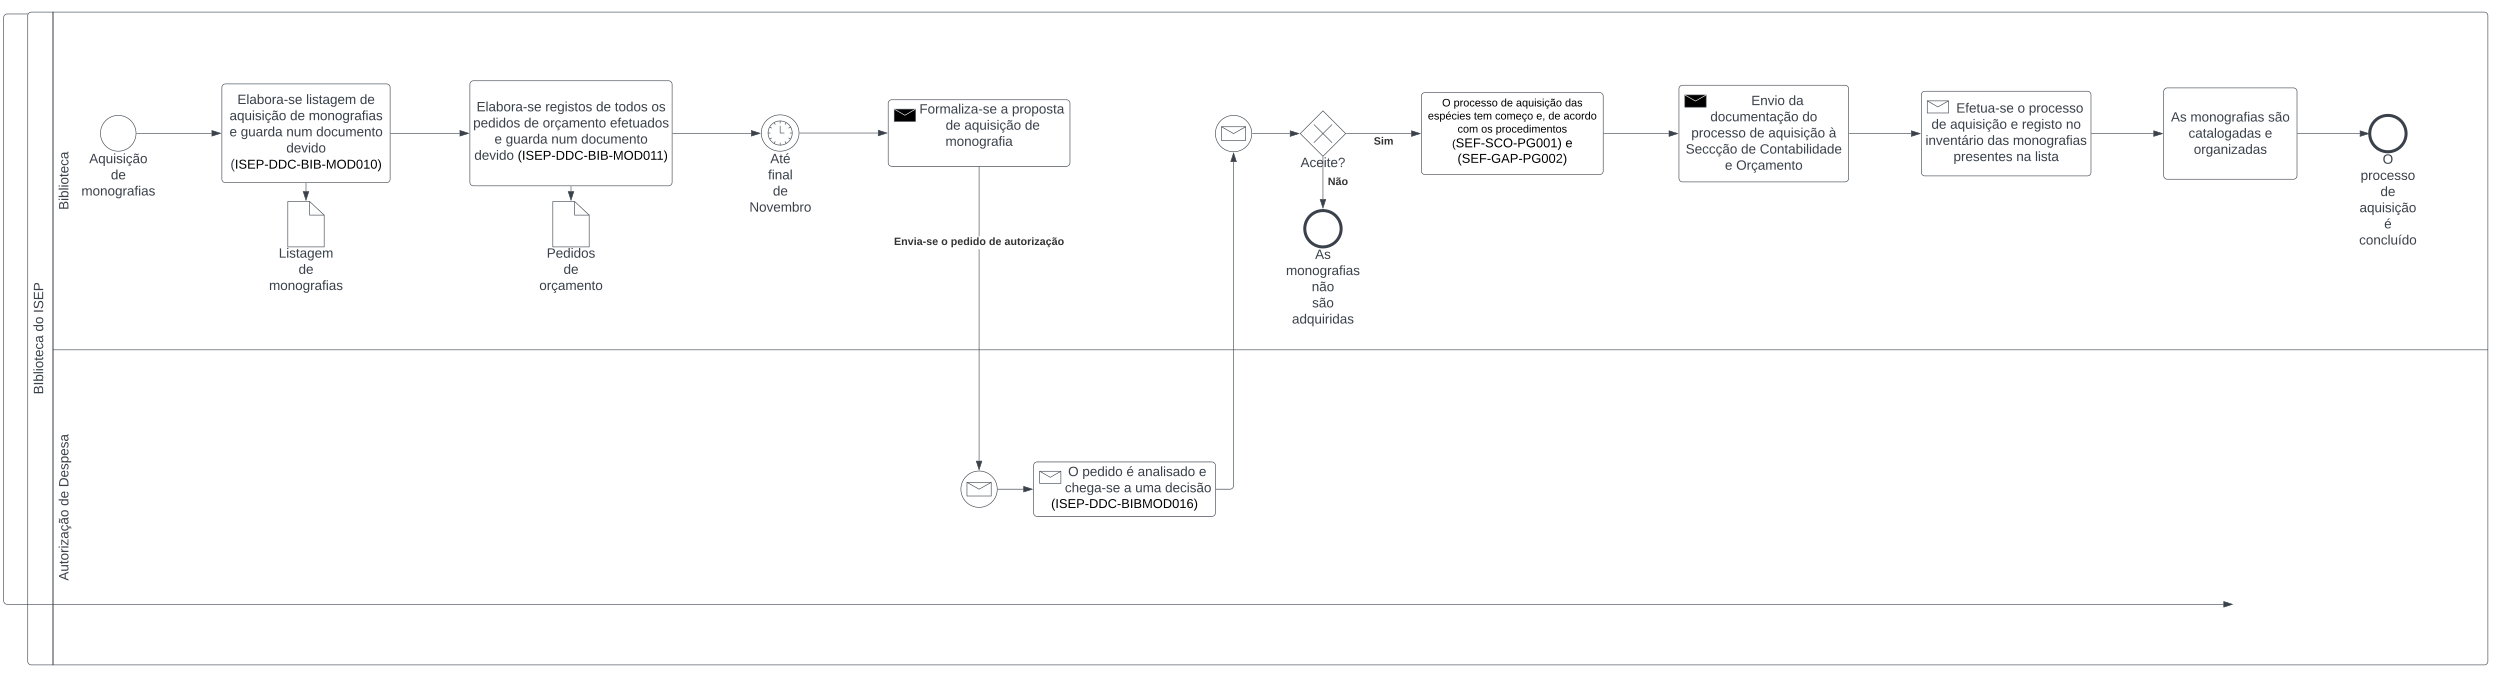 <svg xmlns="http://www.w3.org/2000/svg" xmlns:xlink="http://www.w3.org/1999/xlink" xmlns:lucid="lucid" width="4125.79" height="1117.33"><g transform="translate(1405.793 397.333)" lucid:page-tab-id="8ZbN4KfnlM_i"><path d="M-1806.87-1258.84h5484.6v2581.68h-5484.6z" fill="#fff"/><path d="M-1318.33 700H-1354a6 6 0 0 1-6-6V-371.33a6 6 0 0 1 6-6h35.67z" stroke="#3a414a" fill="#fff"/><path d="M-1318.33-377.33H2694a6 6 0 0 1 6 6V180h-4018.33zM2700 180v514a6 6 0 0 1-6 6h-4012.33V180z" stroke="#3a414a" fill="none"/><use xlink:href="#a" transform="matrix(-1.8369701987210297e-16,-1,1,-1.8369701987210297e-16,-1360,700) translate(446.469 25.444)"/><use xlink:href="#b" transform="matrix(-1.8369701987210297e-16,-1,1,-1.8369701987210297e-16,-1360,700) translate(550.049 25.444)"/><use xlink:href="#c" transform="matrix(-1.8369701987210297e-16,-1,1,-1.8369701987210297e-16,-1360,700) translate(580.914 25.444)"/><use xlink:href="#d" transform="matrix(-1.8369701987210297e-16,-1,1,-1.8369701987210297e-16,-1318.333,180) translate(230.944 25.444)"/><use xlink:href="#e" transform="matrix(-1.8369701987210297e-16,-1,1,-1.8369701987210297e-16,-1318.333,700) translate(139.105 25.444)"/><use xlink:href="#f" transform="matrix(-1.8369701987210297e-16,-1,1,-1.8369701987210297e-16,-1318.333,700) translate(262.438 25.444)"/><use xlink:href="#g" transform="matrix(-1.8369701987210297e-16,-1,1,-1.8369701987210297e-16,-1318.333,700) translate(293.302 25.444)"/><path d="M-1181.28-177.33c0 16.32-13.14 29.55-29.36 29.55-16.2 0-29.36-13.23-29.36-29.55s13.15-29.55 29.36-29.55c16.22 0 29.36 13.23 29.36 29.55z" stroke="#3a414a" fill="#fff"/><use xlink:href="#h" transform="matrix(1,0,0,1,-1240,-145.785) translate(-18.586 17.778)"/><use xlink:href="#i" transform="matrix(1,0,0,1,-1240,-145.785) translate(17.154 44.444)"/><use xlink:href="#j" transform="matrix(1,0,0,1,-1240,-145.785) translate(-31.519 71.111)"/><path d="M-1180.28-177.33h123.75" stroke="#3a414a" fill="none"/><path d="M-1180.26-176.83h-.56l.04-.5v-.5h.52z" stroke="#3a414a" stroke-width=".05" fill="#3a414a"/><path d="M-1041.76-177.33l-14.27 4.63v-9.27z" stroke="#3a414a" fill="#3a414a"/><path d="M-1039.64-252.84a6 6 0 0 1 6-6h265.67a6 6 0 0 1 6 6v151a6 6 0 0 1-6 6h-265.67a6 6 0 0 1-6-6z" stroke="#3a414a" fill="#fff"/><use xlink:href="#k" transform="matrix(1,0,0,1,-1039.644,-258.84) translate(25.61 33.153)"/><use xlink:href="#l" transform="matrix(1,0,0,1,-1039.644,-258.84) translate(139.005 33.153)"/><use xlink:href="#i" transform="matrix(1,0,0,1,-1039.644,-258.84) translate(227.709 33.153)"/><use xlink:href="#m" transform="matrix(1,0,0,1,-1039.644,-258.84) translate(12.616 59.819)"/><use xlink:href="#n" transform="matrix(1,0,0,1,-1039.644,-258.84) translate(112.493 59.819)"/><use xlink:href="#o" transform="matrix(1,0,0,1,-1039.644,-258.84) translate(143.357 59.819)"/><use xlink:href="#p" transform="matrix(1,0,0,1,-1039.644,-258.84) translate(12.554 86.486)"/><use xlink:href="#q" transform="matrix(1,0,0,1,-1039.644,-258.84) translate(31.073 86.486)"/><use xlink:href="#r" transform="matrix(1,0,0,1,-1039.644,-258.84) translate(106.32 86.486)"/><use xlink:href="#s" transform="matrix(1,0,0,1,-1039.644,-258.84) translate(155.641 86.486)"/><use xlink:href="#t" transform="matrix(1,0,0,1,-1039.644,-258.84) translate(106.32 113.153)"/><use xlink:href="#u" transform="matrix(1,0,0,1,-1039.644,-258.84) translate(14.117 139.819)"/><path d="M-760.97-177.33h113.75" stroke="#3a414a" fill="none"/><path d="M-760.96-176.83h-.5v-1h.5z" stroke="#3a414a" stroke-width=".05" fill="#3a414a"/><path d="M-632.46-177.33l-14.26 4.63v-9.27z" stroke="#3a414a" fill="#3a414a"/><path d="M-630.34-258.04a6 6 0 0 1 6-6h321.74a6 6 0 0 1 6 6v161.42a6 6 0 0 1-6 6h-321.74a6 6 0 0 1-6-6z" stroke="#3a414a" fill="#fff"/><use xlink:href="#v" transform="matrix(1,0,0,1,-630.34,-264.043) translate(10.986 50.403)"/><use xlink:href="#w" transform="matrix(1,0,0,1,-630.34,-264.043) translate(124.382 50.403)"/><use xlink:href="#f" transform="matrix(1,0,0,1,-630.34,-264.043) translate(208.209 50.403)"/><use xlink:href="#x" transform="matrix(1,0,0,1,-630.34,-264.043) translate(239.073 50.403)"/><use xlink:href="#y" transform="matrix(1,0,0,1,-630.34,-264.043) translate(299.567 50.403)"/><use xlink:href="#z" transform="matrix(1,0,0,1,-630.34,-264.043) translate(5.369 77.069)"/><use xlink:href="#f" transform="matrix(1,0,0,1,-630.34,-264.043) translate(89.258 77.069)"/><use xlink:href="#A" transform="matrix(1,0,0,1,-630.34,-264.043) translate(120.122 77.069)"/><use xlink:href="#B" transform="matrix(1,0,0,1,-630.34,-264.043) translate(231.11 77.069)"/><use xlink:href="#C" transform="matrix(1,0,0,1,-630.34,-264.043) translate(40.554 103.736)"/><use xlink:href="#D" transform="matrix(1,0,0,1,-630.34,-264.043) translate(59.073 103.736)"/><use xlink:href="#E" transform="matrix(1,0,0,1,-630.34,-264.043) translate(134.32 103.736)"/><use xlink:href="#F" transform="matrix(1,0,0,1,-630.34,-264.043) translate(183.641 103.736)"/><use xlink:href="#G" transform="matrix(1,0,0,1,-630.34,-264.043) translate(7.293 130.403)"/><use xlink:href="#H" transform="matrix(1,0,0,1,-630.34,-264.043) translate(78.836 130.403)"/><path d="M-295.6-177.33h129.28" stroke="#3a414a" fill="none"/><path d="M-295.6-176.83h-.5v-1h.5z" stroke="#3a414a" stroke-width=".05" fill="#3a414a"/><path d="M-151.55-177.33l-14.27 4.63v-9.27z" stroke="#3a414a" fill="#3a414a"/><path d="M-87.14-177.78c0 16.56-13.95 30-31.16 30-17.2 0-31.16-13.44-31.16-30 0-16.57 13.95-30 31.16-30 17.2 0 31.16 13.43 31.16 30z" stroke="#3a414a" fill="#fff"/><path d="M-98.3-177.78c0 11.04-8.95 20-20 20s-20-8.96-20-20c0-11.05 8.96-20 20-20 11.05 0 20 8.95 20 20zm0 0h-4m1.32 10l-3.46-2m-3.86 9.3l-2-3.45m-8 6.15v-4m-10 1.3l2-3.45m-9.32-3.85l3.46-2m-6.14-8h4m-1.32-10l3.46 2m3.86-9.33l2 3.46m8-6.15v4.02m10-1.33l-2 3.46m9.32 3.85l-3.46 2.02m-13.86 8v-12m0 12h7" stroke="#3a414a" fill="#fff"/><use xlink:href="#I" transform="matrix(1,0,0,1,-149.464,-145.785) translate(14.833 17.778)"/><use xlink:href="#J" transform="matrix(1,0,0,1,-149.464,-145.785) translate(11.191 44.444)"/><use xlink:href="#i" transform="matrix(1,0,0,1,-149.464,-145.785) translate(19.154 71.111)"/><use xlink:href="#K" transform="matrix(1,0,0,1,-149.464,-145.785) translate(-19.642 97.778)"/><path d="M-894.8-64.83l24 22.5v52.5h-60v-75z" stroke="#3a414a" fill="#fff"/><path d="M-894.8-64.83v22.5h24" stroke="#3a414a" fill="none"/><use xlink:href="#L" transform="matrix(1,0,0,1,-930.808,10.167) translate(-15 17.778)"/><use xlink:href="#i" transform="matrix(1,0,0,1,-930.808,10.167) translate(17.654 44.444)"/><use xlink:href="#j" transform="matrix(1,0,0,1,-930.808,10.167) translate(-31.019 71.111)"/><path d="M-900.8-94.83v13.1" stroke="#3a414a" fill="none"/><path d="M-900.3-94.8h-1v-.53h1z" stroke="#3a414a" stroke-width=".05" fill="#3a414a"/><path d="M-900.8-66.95l-4.64-14.27h9.27z" stroke="#3a414a" fill="#3a414a"/><path d="M-457.47-64.83l24 22.5v52.5h-60v-75z" stroke="#3a414a" fill="#fff"/><path d="M-457.47-64.83v22.5h24" stroke="#3a414a" fill="none"/><use xlink:href="#M" transform="matrix(1,0,0,1,-493.469,10.167) translate(-10.093 17.778)"/><use xlink:href="#i" transform="matrix(1,0,0,1,-493.469,10.167) translate(17.654 44.444)"/><use xlink:href="#N" transform="matrix(1,0,0,1,-493.469,10.167) translate(-22.407 71.111)"/><path d="M-463.47-89.62v7.9" stroke="#3a414a" fill="none"/><path d="M-462.97-89.6h-1v-.52h1z" stroke="#3a414a" stroke-width=".05" fill="#3a414a"/><path d="M-463.47-66.95l-4.63-14.27h9.27z" stroke="#3a414a" fill="#3a414a"/><path d="M-86.13-177.78H43.12" stroke="#3a414a" fill="none"/><path d="M-86.12-177.28h-.55l.04-.5-.04-.5h.55z" stroke="#3a414a" stroke-width=".05" fill="#3a414a"/><path d="M57.88-177.78l-14.27 4.63.02-9.27z" stroke="#3a414a" fill="#3a414a"/><path d="M60-226.73a6 6 0 0 1 6-6h288a6 6 0 0 1 6 6v97.9a6 6 0 0 1-6 6H66a6 6 0 0 1-6-6z" stroke="#3a414a" fill="#fff"/><path d="M70-217.13h35v20H70z" stroke="#3a414a"/><path d="M70-217.13l17.5 10 17.5-10" stroke="#fff" fill="none"/><use xlink:href="#O" transform="matrix(1,0,0,1,60,-232.729) translate(51.468 22.788)"/><use xlink:href="#P" transform="matrix(1,0,0,1,60,-232.729) translate(185.665 22.788)"/><use xlink:href="#Q" transform="matrix(1,0,0,1,60,-232.729) translate(204.184 22.788)"/><use xlink:href="#f" transform="matrix(1,0,0,1,60,-232.729) translate(94.789 49.454)"/><use xlink:href="#R" transform="matrix(1,0,0,1,60,-232.729) translate(125.653 49.454)"/><use xlink:href="#S" transform="matrix(1,0,0,1,60,-232.729) translate(225.53 49.454)"/><use xlink:href="#T" transform="matrix(1,0,0,1,60,-232.729) translate(94.542 76.121)"/><path d="M210.5 363.12h-1v-349h1zm0-370.32h-1v-114.64h1z" stroke="#3a414a" stroke-width=".05" fill="#3a414a"/><path d="M210.5-121.83h-1v-.5h1z" fill="#3a414a"/><path d="M210.53-121.8h-1.06v-.57h1.06zm-1-.52v.47h.94v-.47z" stroke="#3a414a" stroke-width=".05" fill="#3a414a"/><path d="M210 377.88l-4.63-14.26h9.26z" fill="#3a414a"/><path d="M210 379.5l-5.32-16.38h10.64zm-3.95-15.38l3.95 12.14 3.95-12.14z" stroke="#3a414a" stroke-width=".05" fill="#3a414a"/><use xlink:href="#U" transform="matrix(1,0,0,1,69.556,-7.2) translate(0 14.222)"/><use xlink:href="#V" transform="matrix(1,0,0,1,69.556,-7.2) translate(77.926 14.222)"/><use xlink:href="#W" transform="matrix(1,0,0,1,69.556,-7.2) translate(93.679 14.222)"/><use xlink:href="#X" transform="matrix(1,0,0,1,69.556,-7.2) translate(156.691 14.222)"/><use xlink:href="#Y" transform="matrix(1,0,0,1,69.556,-7.2) translate(182.321 14.222)"/><path d="M240 410c0 16.57-13.43 30-30 30s-30-13.43-30-30 13.43-30 30-30 30 13.43 30 30z" stroke="#3a414a" fill="#fff"/><path d="M190 398.75h40v22.5h-40z" stroke="#3a414a" fill="#fff"/><path d="M190 398.75L210 410l20-11.25M241 410h42.12" stroke="#3a414a" fill="none"/><path d="M241 410.5h-.54l.04-.5-.02-.5h.53z" stroke="#3a414a" stroke-width=".05" fill="#3a414a"/><path d="M297.88 410l-14.26 4.63v-9.26z" stroke="#3a414a" fill="#3a414a"/><path d="M300 371a6 6 0 0 1 6-6h288a6 6 0 0 1 6 6v78a6 6 0 0 1-6 6H306a6 6 0 0 1-6-6z" stroke="#3a414a" fill="#fff"/><path d="M310 380.4h35v20h-35z" stroke="#3a414a" fill="#fff"/><path d="M310 380.4l17.5 10 17.5-10" stroke="#3a414a" fill="none"/><use xlink:href="#Z" transform="matrix(1,0,0,1,300,365) translate(56.9 23.403)"/><use xlink:href="#aa" transform="matrix(1,0,0,1,300,365) translate(80.357 23.403)"/><use xlink:href="#ab" transform="matrix(1,0,0,1,300,365) translate(153.135 23.403)"/><use xlink:href="#ac" transform="matrix(1,0,0,1,300,365) translate(171.653 23.403)"/><use xlink:href="#ad" transform="matrix(1,0,0,1,300,365) translate(272.764 23.403)"/><use xlink:href="#ae" transform="matrix(1,0,0,1,300,365) translate(51.61 50.069)"/><use xlink:href="#af" transform="matrix(1,0,0,1,300,365) translate(149.079 50.069)"/><use xlink:href="#ag" transform="matrix(1,0,0,1,300,365) translate(167.598 50.069)"/><use xlink:href="#ah" transform="matrix(1,0,0,1,300,365) translate(216.919 50.069)"/><use xlink:href="#ai" transform="matrix(1,0,0,1,300,365) translate(28.79 76.025)"/><path d="M601 410h23a6 6 0 0 0 6-6v-534" stroke="#3a414a" fill="none"/><path d="M601 410.5h-.5v-1h.5z" stroke="#3a414a" stroke-width=".05" fill="#3a414a"/><path d="M630-144.76l4.63 14.26h-9.26z" stroke="#3a414a" fill="#3a414a"/><path d="M660-176.88c0 16.57-13.43 30-30 30s-30-13.43-30-30 13.43-30 30-30 30 13.43 30 30z" stroke="#3a414a" fill="#fff"/><path d="M610-188.13h40v22.5h-40z" stroke="#3a414a" fill="#fff"/><path d="M610-188.13l20 11.25 20-11.25M661-176.88h61.9" stroke="#3a414a" fill="none"/><path d="M661-176.38h-.54l.04-.5-.02-.5h.53z" stroke="#3a414a" stroke-width=".05" fill="#3a414a"/><path d="M737.67-176.88l-14.26 4.63v-9.27z" stroke="#3a414a" fill="#3a414a"/><path d="M740-176.88l37.5-37.5 37.5 37.5-37.5 37.5z" stroke="#3a414a" fill="#fff"/><path d="M762.5-191.88l30 30m-30 0l30-30" stroke="#3a414a" fill="none"/><g><use xlink:href="#aj" transform="matrix(1,0,0,1,740,-139.381) translate(0.494 17.778)"/></g><path d="M777.5-138.17v69.45" stroke="#3a414a" fill="none"/><path d="M778-138.16h-1v-1l.5.5.5-.5z" stroke="#3a414a" stroke-width=".05" fill="#3a414a"/><path d="M777.5-53.95l-4.63-14.27h9.26z" stroke="#3a414a" fill="#3a414a"/><g><use xlink:href="#ak" transform="matrix(1,0,0,1,785.5,-106.171) translate(0 14.222)"/></g><path d="M816.2-176.88h106.92" stroke="#3a414a" fill="none"/><path d="M816.22-176.38h-1l.5-.5-.5-.5h1z" stroke="#3a414a" stroke-width=".05" fill="#3a414a"/><path d="M937.88-176.88l-14.26 4.63v-9.27z" stroke="#3a414a" fill="#3a414a"/><g><use xlink:href="#al" transform="matrix(1,0,0,1,861.307,-172.881) translate(0 14.222)"/></g><path d="M807.5-19.83c0 16.56-13.43 30-30 30s-30-13.44-30-30c0-16.57 13.43-30 30-30s30 13.43 30 30z" stroke="#3a414a" stroke-width="5" fill="#fff"/><g><use xlink:href="#am" transform="matrix(1,0,0,1,747.5,12.167) translate(17.037 17.778)"/><use xlink:href="#o" transform="matrix(1,0,0,1,747.5,12.167) translate(-31.019 44.444)"/><use xlink:href="#an" transform="matrix(1,0,0,1,747.5,12.167) translate(11.481 71.111)"/><use xlink:href="#ao" transform="matrix(1,0,0,1,747.5,12.167) translate(12.099 97.778)"/><use xlink:href="#ap" transform="matrix(1,0,0,1,747.5,12.167) translate(-21.142 124.444)"/></g><path d="M940-238.58a6 6 0 0 1 6-6h288a6 6 0 0 1 6 6v123.4a6 6 0 0 1-6 6H946a6 6 0 0 1-6-6z" stroke="#3a414a" fill="#fff"/><g><use xlink:href="#aq" transform="matrix(1,0,0,1,940,-244.579) translate(34.08 22.9)"/><use xlink:href="#ar" transform="matrix(1,0,0,1,940,-244.579) translate(53.08 22.9)"/><use xlink:href="#as" transform="matrix(1,0,0,1,940,-244.579) translate(131.03 22.9)"/><use xlink:href="#at" transform="matrix(1,0,0,1,940,-244.579) translate(156.03 22.9)"/><use xlink:href="#au" transform="matrix(1,0,0,1,940,-244.579) translate(236.93 22.9)"/><use xlink:href="#av" transform="matrix(1,0,0,1,940,-244.579) translate(10.605 44.5)"/><use xlink:href="#aw" transform="matrix(1,0,0,1,940,-244.579) translate(86.555 44.5)"/><use xlink:href="#ax" transform="matrix(1,0,0,1,940,-244.579) translate(121.505 44.5)"/><use xlink:href="#ay" transform="matrix(1,0,0,1,940,-244.579) translate(189.455 44.5)"/><use xlink:href="#as" transform="matrix(1,0,0,1,940,-244.579) translate(209.455 44.5)"/><use xlink:href="#az" transform="matrix(1,0,0,1,940,-244.579) translate(234.455 44.5)"/><use xlink:href="#aA" transform="matrix(1,0,0,1,940,-244.579) translate(59.605 66.1)"/><use xlink:href="#aB" transform="matrix(1,0,0,1,940,-244.579) translate(98.555 66.1)"/><use xlink:href="#aC" transform="matrix(1,0,0,1,940,-244.579) translate(122.555 66.1)"/><use xlink:href="#aD" transform="matrix(1,0,0,1,940,-244.579) translate(50.586 90.367)"/><use xlink:href="#aE" transform="matrix(1,0,0,1,940,-244.579) translate(237.573 90.367)"/><use xlink:href="#aF" transform="matrix(1,0,0,1,940,-244.579) translate(59.486 115.967)"/></g><path d="M1365-250.66a6 6 0 0 1 6-6h268a6 6 0 0 1 6 6v147.55a6 6 0 0 1-6 6h-268a6 6 0 0 1-6-6z" stroke="#3a414a" fill="#fff"/><path d="M1374.8-240.56h35v20h-35z" stroke="#3a414a"/><path d="M1374.8-240.56l17.5 10 17.5-10" stroke="#fff" fill="none"/><g><use xlink:href="#aG" transform="matrix(1,0,0,1,1365,-256.656) translate(119.326 32.778)"/><use xlink:href="#aH" transform="matrix(1,0,0,1,1365,-256.656) translate(180.993 32.778)"/><use xlink:href="#aI" transform="matrix(1,0,0,1,1365,-256.656) translate(51.764 59.444)"/><use xlink:href="#aJ" transform="matrix(1,0,0,1,1365,-256.656) translate(203.554 59.444)"/><use xlink:href="#aK" transform="matrix(1,0,0,1,1365,-256.656) translate(20.345 86.111)"/><use xlink:href="#n" transform="matrix(1,0,0,1,1365,-256.656) translate(116.579 86.111)"/><use xlink:href="#m" transform="matrix(1,0,0,1,1365,-256.656) translate(147.443 86.111)"/><use xlink:href="#aL" transform="matrix(1,0,0,1,1365,-256.656) translate(247.32 86.111)"/><use xlink:href="#aM" transform="matrix(1,0,0,1,1365,-256.656) translate(11.116 112.778)"/><use xlink:href="#n" transform="matrix(1,0,0,1,1365,-256.656) translate(102.474 112.778)"/><use xlink:href="#aN" transform="matrix(1,0,0,1,1365,-256.656) translate(133.338 112.778)"/><use xlink:href="#p" transform="matrix(1,0,0,1,1365,-256.656) translate(75.869 139.444)"/><use xlink:href="#aO" transform="matrix(1,0,0,1,1365,-256.656) translate(94.388 139.444)"/></g><path d="M1646-176.88h102.12" stroke="#3a414a" fill="none"/><path d="M1646-176.38h-.5v-1h.5z" stroke="#3a414a" stroke-width=".05" fill="#3a414a"/><path d="M1762.88-176.88l-14.27 4.63.02-9.27z" stroke="#3a414a" fill="#3a414a"/><path d="M1765-240.77a6 6 0 0 1 6-6h268a6 6 0 0 1 6 6V-113a6 6 0 0 1-6 6h-268a6 6 0 0 1-6-6z" stroke="#3a414a" fill="#fff"/><path d="M1774.8-230.87h35v20h-35z" stroke="#3a414a" fill="#fff"/><path d="M1774.8-230.87l17.5 10 17.5-10" stroke="#3a414a" fill="none"/><g><use xlink:href="#aP" transform="matrix(1,0,0,1,1765,-246.768) translate(57.628 35.278)"/><use xlink:href="#aQ" transform="matrix(1,0,0,1,1765,-246.768) translate(158.801 35.278)"/><use xlink:href="#aR" transform="matrix(1,0,0,1,1765,-246.768) translate(177.32 35.278)"/><use xlink:href="#n" transform="matrix(1,0,0,1,1765,-246.768) translate(16.672 61.944)"/><use xlink:href="#m" transform="matrix(1,0,0,1,1765,-246.768) translate(47.536 61.944)"/><use xlink:href="#p" transform="matrix(1,0,0,1,1765,-246.768) translate(147.412 61.944)"/><use xlink:href="#aS" transform="matrix(1,0,0,1,1765,-246.768) translate(165.931 61.944)"/><use xlink:href="#aT" transform="matrix(1,0,0,1,1765,-246.768) translate(238.647 61.944)"/><use xlink:href="#aU" transform="matrix(1,0,0,1,1765,-246.768) translate(6.857 88.611)"/><use xlink:href="#aV" transform="matrix(1,0,0,1,1765,-246.768) translate(109.141 88.611)"/><use xlink:href="#o" transform="matrix(1,0,0,1,1765,-246.768) translate(151.116 88.611)"/><use xlink:href="#aW" transform="matrix(1,0,0,1,1765,-246.768) translate(53.061 115.278)"/><use xlink:href="#aX" transform="matrix(1,0,0,1,1765,-246.768) translate(156.703 115.278)"/><use xlink:href="#aY" transform="matrix(1,0,0,1,1765,-246.768) translate(187.567 115.278)"/></g><path d="M2046-176.88h102.1" stroke="#3a414a" fill="none"/><path d="M2046-176.38h-.5v-1h.5z" stroke="#3a414a" stroke-width=".05" fill="#3a414a"/><path d="M2162.88-176.88l-14.27 4.63v-9.27z" stroke="#3a414a" fill="#3a414a"/><path d="M2165-246.26a6 6 0 0 1 6-6h208a6 6 0 0 1 6 6v138.75a6 6 0 0 1-6 6h-208a6 6 0 0 1-6-6z" stroke="#3a414a" fill="#fff"/><g><use xlink:href="#aZ" transform="matrix(1,0,0,1,2165,-252.258) translate(11.949 55.528)"/><use xlink:href="#ba" transform="matrix(1,0,0,1,2165,-252.258) translate(44.048 55.528)"/><use xlink:href="#ao" transform="matrix(1,0,0,1,2165,-252.258) translate(172.258 55.528)"/><use xlink:href="#bb" transform="matrix(1,0,0,1,2165,-252.258) translate(40.9 82.194)"/><use xlink:href="#ad" transform="matrix(1,0,0,1,2165,-252.258) translate(166.764 82.194)"/><use xlink:href="#bc" transform="matrix(1,0,0,1,2165,-252.258) translate(49.573 108.861)"/></g><path d="M2386-176.88h102.61" stroke="#3a414a" fill="none"/><path d="M2386-176.38h-.5v-1h.5z" stroke="#3a414a" stroke-width=".05" fill="#3a414a"/><path d="M2503.38-176.88l-14.27 4.63v-9.27z" stroke="#3a414a" fill="#3a414a"/><path d="M2565-176.88c0 16.57-13.43 30-30 30s-30-13.43-30-30 13.43-30 30-30 30 13.43 30 30z" stroke="#3a414a" stroke-width="5" fill="#fff"/><g><use xlink:href="#bd" transform="matrix(1,0,0,1,2505,-144.881) translate(21.358 17.778)"/><use xlink:href="#aR" transform="matrix(1,0,0,1,2505,-144.881) translate(-15.031 44.444)"/><use xlink:href="#i" transform="matrix(1,0,0,1,2505,-144.881) translate(17.654 71.111)"/><use xlink:href="#be" transform="matrix(1,0,0,1,2505,-144.881) translate(-16.852 97.778)"/><use xlink:href="#bf" transform="matrix(1,0,0,1,2505,-144.881) translate(23.827 124.444)"/><use xlink:href="#bg" transform="matrix(1,0,0,1,2505,-144.881) translate(-17.5 151.111)"/></g><path d="M1241-176.88h107.12" stroke="#3a414a" fill="none"/><path d="M1241-176.38h-.5v-1h.5z" stroke="#3a414a" stroke-width=".05" fill="#3a414a"/><path d="M1362.88-176.88l-14.26 4.63v-9.27z" stroke="#3a414a" fill="#3a414a"/><path d="M-1360.3-373.8h-33.47l-.88.08-.84.2-.8.34-.73.45-.65.56-.56.65-.45.74-.32.8-.2.84-.07.88v962.24l.08.88.2.84.33.8.46.73.56.66.65.55.74.45.8.33.85.2.88.07h3657.4v1h-3657.44l-1-.08-1-.24-.94-.4-.87-.52-.8-.66-.65-.78-.54-.87-.38-.94-.23-.98-.1-1V-368.3l.1-1 .22-1 .4-.94.53-.87.66-.78.8-.67.86-.53.94-.4 1-.23 1-.1h33.5z" stroke="#3a414a" stroke-width=".05" fill="#3a414a"/><path d="M-1359.8-374.3l-.2.5h-.3v-1h.8z" fill="#3a414a"/><path d="M-1359.77-374.27l-.2.5h-.36v-1.04h.9zm-.5-.5v.96h.25l.2-.5.3-.46z" stroke="#3a414a" stroke-width=".05" fill="#3a414a"/><path d="M2278.38 600l-14.26 4.63v-9.26z" fill="#3a414a"/><path d="M2280 600l-16.38 5.32v-10.64zm-15.38 3.95l12.14-3.95-12.14-3.95z" stroke="#3a414a" stroke-width=".05" fill="#3a414a"/><defs><path fill="#3a414a" d="M160-131c35 5 61 23 61 61C221 17 115-2 30 0v-248c76 3 177-17 177 60 0 33-19 50-47 57zm-97-11c50-1 110 9 110-42 0-47-63-36-110-37v79zm0 115c55-2 124 14 124-45 0-56-70-42-124-44v89" id="bh"/><path fill="#3a414a" d="M33 0v-248h34V0H33" id="bi"/><path fill="#3a414a" d="M115-194c53 0 69 39 70 98 0 66-23 100-70 100C84 3 66-7 56-30L54 0H23l1-261h32v101c10-23 28-34 59-34zm-8 174c40 0 45-34 45-75 0-40-5-75-45-74-42 0-51 32-51 76 0 43 10 73 51 73" id="bj"/><path fill="#3a414a" d="M24 0v-261h32V0H24" id="bk"/><path fill="#3a414a" d="M24-231v-30h32v30H24zM24 0v-190h32V0H24" id="bl"/><path fill="#3a414a" d="M100-194c62-1 85 37 85 99 1 63-27 99-86 99S16-35 15-95c0-66 28-99 85-99zM99-20c44 1 53-31 53-75 0-43-8-75-51-75s-53 32-53 75 10 74 51 75" id="bm"/><path fill="#3a414a" d="M59-47c-2 24 18 29 38 22v24C64 9 27 4 27-40v-127H5v-23h24l9-43h21v43h35v23H59v120" id="bn"/><path fill="#3a414a" d="M100-194c63 0 86 42 84 106H49c0 40 14 67 53 68 26 1 43-12 49-29l28 8c-11 28-37 45-77 45C44 4 14-33 15-96c1-61 26-98 85-98zm52 81c6-60-76-77-97-28-3 7-6 17-6 28h103" id="bo"/><path fill="#3a414a" d="M96-169c-40 0-48 33-48 73s9 75 48 75c24 0 41-14 43-38l32 2c-6 37-31 61-74 61-59 0-76-41-82-99-10-93 101-131 147-64 4 7 5 14 7 22l-32 3c-4-21-16-35-41-35" id="bp"/><path fill="#3a414a" d="M141-36C126-15 110 5 73 4 37 3 15-17 15-53c-1-64 63-63 125-63 3-35-9-54-41-54-24 1-41 7-42 31l-33-3c5-37 33-52 76-52 45 0 72 20 72 64v82c-1 20 7 32 28 27v20c-31 9-61-2-59-35zM48-53c0 20 12 33 32 33 41-3 63-29 60-74-43 2-92-5-92 41" id="bq"/><g id="a"><use transform="matrix(0.062,0,0,0.062,0,0)" xlink:href="#bh"/><use transform="matrix(0.062,0,0,0.062,14.815,0)" xlink:href="#bi"/><use transform="matrix(0.062,0,0,0.062,20.988,0)" xlink:href="#bj"/><use transform="matrix(0.062,0,0,0.062,33.333,0)" xlink:href="#bk"/><use transform="matrix(0.062,0,0,0.062,38.21,0)" xlink:href="#bl"/><use transform="matrix(0.062,0,0,0.062,43.086,0)" xlink:href="#bm"/><use transform="matrix(0.062,0,0,0.062,55.432,0)" xlink:href="#bn"/><use transform="matrix(0.062,0,0,0.062,61.605,0)" xlink:href="#bo"/><use transform="matrix(0.062,0,0,0.062,73.951,0)" xlink:href="#bp"/><use transform="matrix(0.062,0,0,0.062,85.062,0)" xlink:href="#bq"/></g><path fill="#3a414a" d="M85-194c31 0 48 13 60 33l-1-100h32l1 261h-30c-2-10 0-23-3-31C134-8 116 4 85 4 32 4 16-35 15-94c0-66 23-100 70-100zm9 24c-40 0-46 34-46 75 0 40 6 74 45 74 42 0 51-32 51-76 0-42-9-74-50-73" id="br"/><g id="b"><use transform="matrix(0.062,0,0,0.062,0,0)" xlink:href="#br"/><use transform="matrix(0.062,0,0,0.062,12.346,0)" xlink:href="#bm"/></g><path fill="#3a414a" d="M185-189c-5-48-123-54-124 2 14 75 158 14 163 119 3 78-121 87-175 55-17-10-28-26-33-46l33-7c5 56 141 63 141-1 0-78-155-14-162-118-5-82 145-84 179-34 5 7 8 16 11 25" id="bs"/><path fill="#3a414a" d="M30 0v-248h187v28H63v79h144v27H63v87h162V0H30" id="bt"/><path fill="#3a414a" d="M30-248c87 1 191-15 191 75 0 78-77 80-158 76V0H30v-248zm33 125c57 0 124 11 124-50 0-59-68-47-124-48v98" id="bu"/><g id="c"><use transform="matrix(0.062,0,0,0.062,0,0)" xlink:href="#bi"/><use transform="matrix(0.062,0,0,0.062,6.173,0)" xlink:href="#bs"/><use transform="matrix(0.062,0,0,0.062,20.988,0)" xlink:href="#bt"/><use transform="matrix(0.062,0,0,0.062,35.802,0)" xlink:href="#bu"/></g><g id="d"><use transform="matrix(0.062,0,0,0.062,0,0)" xlink:href="#bh"/><use transform="matrix(0.062,0,0,0.062,14.815,0)" xlink:href="#bl"/><use transform="matrix(0.062,0,0,0.062,19.691,0)" xlink:href="#bj"/><use transform="matrix(0.062,0,0,0.062,32.037,0)" xlink:href="#bk"/><use transform="matrix(0.062,0,0,0.062,36.914,0)" xlink:href="#bl"/><use transform="matrix(0.062,0,0,0.062,41.79,0)" xlink:href="#bm"/><use transform="matrix(0.062,0,0,0.062,54.136,0)" xlink:href="#bn"/><use transform="matrix(0.062,0,0,0.062,60.309,0)" xlink:href="#bo"/><use transform="matrix(0.062,0,0,0.062,72.654,0)" xlink:href="#bp"/><use transform="matrix(0.062,0,0,0.062,83.765,0)" xlink:href="#bq"/></g><path fill="#3a414a" d="M205 0l-28-72H64L36 0H1l101-248h38L239 0h-34zm-38-99l-47-123c-12 45-31 82-46 123h93" id="bv"/><path fill="#3a414a" d="M84 4C-5 8 30-112 23-190h32v120c0 31 7 50 39 49 72-2 45-101 50-169h31l1 190h-30c-1-10 1-25-2-33-11 22-28 36-60 37" id="bw"/><path fill="#3a414a" d="M114-163C36-179 61-72 57 0H25l-1-190h30c1 12-1 29 2 39 6-27 23-49 58-41v29" id="bx"/><path fill="#3a414a" d="M9 0v-24l116-142H16v-24h144v24L44-24h123V0H9" id="by"/><path fill="#3a414a" d="M96-169c-40 0-48 33-48 73s9 75 48 75c24 0 41-14 43-38l32 2c-6 37-31 61-74 61-59 0-76-41-82-99-10-93 101-131 147-64 4 7 5 14 7 22l-32 3c-4-21-16-35-41-35zm3 187c19-1 33 8 33 26 0 31-30 33-64 32V58c18 2 39 4 41-13 1-15-18-13-34-13L87 0h19" id="bz"/><path fill="#3a414a" d="M141-36C126-15 110 5 73 4 37 3 15-17 15-53c-1-64 63-63 125-63 3-35-9-54-41-54-24 1-41 7-42 31l-33-3c5-37 33-52 76-52 45 0 72 20 72 64v82c-1 20 7 32 28 27v20c-31 9-61-2-59-35zM48-53c0 20 12 33 32 33 41-3 63-29 60-74-43 2-92-5-92 41zm117-205c-3 23-9 48-36 47-26-1-65-44-74 0H39c4-23 8-48 36-47s64 44 74 0h16" id="bA"/><g id="e"><use transform="matrix(0.062,0,0,0.062,0,0)" xlink:href="#bv"/><use transform="matrix(0.062,0,0,0.062,14.815,0)" xlink:href="#bw"/><use transform="matrix(0.062,0,0,0.062,27.16,0)" xlink:href="#bn"/><use transform="matrix(0.062,0,0,0.062,33.333,0)" xlink:href="#bm"/><use transform="matrix(0.062,0,0,0.062,45.679,0)" xlink:href="#bx"/><use transform="matrix(0.062,0,0,0.062,53.025,0)" xlink:href="#bl"/><use transform="matrix(0.062,0,0,0.062,57.901,0)" xlink:href="#by"/><use transform="matrix(0.062,0,0,0.062,69.012,0)" xlink:href="#bq"/><use transform="matrix(0.062,0,0,0.062,81.358,0)" xlink:href="#bz"/><use transform="matrix(0.062,0,0,0.062,92.469,0)" xlink:href="#bA"/><use transform="matrix(0.062,0,0,0.062,104.815,0)" xlink:href="#bm"/></g><g id="f"><use transform="matrix(0.062,0,0,0.062,0,0)" xlink:href="#br"/><use transform="matrix(0.062,0,0,0.062,12.346,0)" xlink:href="#bo"/></g><path fill="#3a414a" d="M30-248c118-7 216 8 213 122C240-48 200 0 122 0H30v-248zM63-27c89 8 146-16 146-99s-60-101-146-95v194" id="bB"/><path fill="#3a414a" d="M135-143c-3-34-86-38-87 0 15 53 115 12 119 90S17 21 10-45l28-5c4 36 97 45 98 0-10-56-113-15-118-90-4-57 82-63 122-42 12 7 21 19 24 35" id="bC"/><path fill="#3a414a" d="M115-194c55 1 70 41 70 98S169 2 115 4C84 4 66-9 55-30l1 105H24l-1-265h31l2 30c10-21 28-34 59-34zm-8 174c40 0 45-34 45-75s-6-73-45-74c-42 0-51 32-51 76 0 43 10 73 51 73" id="bD"/><g id="g"><use transform="matrix(0.062,0,0,0.062,0,0)" xlink:href="#bB"/><use transform="matrix(0.062,0,0,0.062,15.988,0)" xlink:href="#bo"/><use transform="matrix(0.062,0,0,0.062,28.333,0)" xlink:href="#bC"/><use transform="matrix(0.062,0,0,0.062,39.444,0)" xlink:href="#bD"/><use transform="matrix(0.062,0,0,0.062,51.79,0)" xlink:href="#bo"/><use transform="matrix(0.062,0,0,0.062,64.136,0)" xlink:href="#bC"/><use transform="matrix(0.062,0,0,0.062,75.247,0)" xlink:href="#bq"/></g><path fill="#3a414a" d="M145-31C134-9 116 4 85 4 32 4 16-35 15-94c0-59 17-99 70-100 32-1 48 14 60 33 0-11-1-24 2-32h30l-1 268h-32zM93-21c41 0 51-33 51-76s-8-73-50-73c-40 0-46 35-46 75s5 74 45 74" id="bE"/><g id="h"><use transform="matrix(0.062,0,0,0.062,0,0)" xlink:href="#bv"/><use transform="matrix(0.062,0,0,0.062,14.815,0)" xlink:href="#bE"/><use transform="matrix(0.062,0,0,0.062,27.16,0)" xlink:href="#bw"/><use transform="matrix(0.062,0,0,0.062,39.506,0)" xlink:href="#bl"/><use transform="matrix(0.062,0,0,0.062,44.383,0)" xlink:href="#bC"/><use transform="matrix(0.062,0,0,0.062,55.494,0)" xlink:href="#bl"/><use transform="matrix(0.062,0,0,0.062,60.37,0)" xlink:href="#bz"/><use transform="matrix(0.062,0,0,0.062,71.481,0)" xlink:href="#bA"/><use transform="matrix(0.062,0,0,0.062,83.827,0)" xlink:href="#bm"/></g><g id="i"><use transform="matrix(0.062,0,0,0.062,0,0)" xlink:href="#br"/><use transform="matrix(0.062,0,0,0.062,12.346,0)" xlink:href="#bo"/></g><path fill="#3a414a" d="M210-169c-67 3-38 105-44 169h-31v-121c0-29-5-50-35-48C34-165 62-65 56 0H25l-1-190h30c1 10-1 24 2 32 10-44 99-50 107 0 11-21 27-35 58-36 85-2 47 119 55 194h-31v-121c0-29-5-49-35-48" id="bF"/><path fill="#3a414a" d="M117-194c89-4 53 116 60 194h-32v-121c0-31-8-49-39-48C34-167 62-67 57 0H25l-1-190h30c1 10-1 24 2 32 11-22 29-35 61-36" id="bG"/><path fill="#3a414a" d="M177-190C167-65 218 103 67 71c-23-6-38-20-44-43l32-5c15 47 100 32 89-28v-30C133-14 115 1 83 1 29 1 15-40 15-95c0-56 16-97 71-98 29-1 48 16 59 35 1-10 0-23 2-32h30zM94-22c36 0 50-32 50-73 0-42-14-75-50-75-39 0-46 34-46 75s6 73 46 73" id="bH"/><path fill="#3a414a" d="M101-234c-31-9-42 10-38 44h38v23H63V0H32v-167H5v-23h27c-7-52 17-82 69-68v24" id="bI"/><g id="j"><use transform="matrix(0.062,0,0,0.062,0,0)" xlink:href="#bF"/><use transform="matrix(0.062,0,0,0.062,18.457,0)" xlink:href="#bm"/><use transform="matrix(0.062,0,0,0.062,30.802,0)" xlink:href="#bG"/><use transform="matrix(0.062,0,0,0.062,43.148,0)" xlink:href="#bm"/><use transform="matrix(0.062,0,0,0.062,55.494,0)" xlink:href="#bH"/><use transform="matrix(0.062,0,0,0.062,67.84,0)" xlink:href="#bx"/><use transform="matrix(0.062,0,0,0.062,75.185,0)" xlink:href="#bq"/><use transform="matrix(0.062,0,0,0.062,87.531,0)" xlink:href="#bI"/><use transform="matrix(0.062,0,0,0.062,93.704,0)" xlink:href="#bl"/><use transform="matrix(0.062,0,0,0.062,98.58,0)" xlink:href="#bq"/><use transform="matrix(0.062,0,0,0.062,110.926,0)" xlink:href="#bC"/></g><path fill="#3a414a" d="M16-82v-28h88v28H16" id="bJ"/><g id="k"><use transform="matrix(0.062,0,0,0.062,0,0)" xlink:href="#bt"/><use transform="matrix(0.062,0,0,0.062,14.815,0)" xlink:href="#bk"/><use transform="matrix(0.062,0,0,0.062,19.691,0)" xlink:href="#bq"/><use transform="matrix(0.062,0,0,0.062,32.037,0)" xlink:href="#bj"/><use transform="matrix(0.062,0,0,0.062,44.383,0)" xlink:href="#bm"/><use transform="matrix(0.062,0,0,0.062,56.728,0)" xlink:href="#bx"/><use transform="matrix(0.062,0,0,0.062,64.074,0)" xlink:href="#bq"/><use transform="matrix(0.062,0,0,0.062,76.42,0)" xlink:href="#bJ"/><use transform="matrix(0.062,0,0,0.062,83.765,0)" xlink:href="#bC"/><use transform="matrix(0.062,0,0,0.062,94.877,0)" xlink:href="#bo"/></g><g id="l"><use transform="matrix(0.062,0,0,0.062,0,0)" xlink:href="#bk"/><use transform="matrix(0.062,0,0,0.062,4.877,0)" xlink:href="#bl"/><use transform="matrix(0.062,0,0,0.062,9.753,0)" xlink:href="#bC"/><use transform="matrix(0.062,0,0,0.062,20.864,0)" xlink:href="#bn"/><use transform="matrix(0.062,0,0,0.062,27.037,0)" xlink:href="#bq"/><use transform="matrix(0.062,0,0,0.062,39.383,0)" xlink:href="#bH"/><use transform="matrix(0.062,0,0,0.062,51.728,0)" xlink:href="#bo"/><use transform="matrix(0.062,0,0,0.062,64.074,0)" xlink:href="#bF"/></g><g id="m"><use transform="matrix(0.062,0,0,0.062,0,0)" xlink:href="#bq"/><use transform="matrix(0.062,0,0,0.062,12.346,0)" xlink:href="#bE"/><use transform="matrix(0.062,0,0,0.062,24.691,0)" xlink:href="#bw"/><use transform="matrix(0.062,0,0,0.062,37.037,0)" xlink:href="#bl"/><use transform="matrix(0.062,0,0,0.062,41.914,0)" xlink:href="#bC"/><use transform="matrix(0.062,0,0,0.062,53.025,0)" xlink:href="#bl"/><use transform="matrix(0.062,0,0,0.062,57.901,0)" xlink:href="#bz"/><use transform="matrix(0.062,0,0,0.062,69.012,0)" xlink:href="#bA"/><use transform="matrix(0.062,0,0,0.062,81.358,0)" xlink:href="#bm"/></g><g id="n"><use transform="matrix(0.062,0,0,0.062,0,0)" xlink:href="#br"/><use transform="matrix(0.062,0,0,0.062,12.346,0)" xlink:href="#bo"/></g><g id="o"><use transform="matrix(0.062,0,0,0.062,0,0)" xlink:href="#bF"/><use transform="matrix(0.062,0,0,0.062,18.457,0)" xlink:href="#bm"/><use transform="matrix(0.062,0,0,0.062,30.802,0)" xlink:href="#bG"/><use transform="matrix(0.062,0,0,0.062,43.148,0)" xlink:href="#bm"/><use transform="matrix(0.062,0,0,0.062,55.494,0)" xlink:href="#bH"/><use transform="matrix(0.062,0,0,0.062,67.84,0)" xlink:href="#bx"/><use transform="matrix(0.062,0,0,0.062,75.185,0)" xlink:href="#bq"/><use transform="matrix(0.062,0,0,0.062,87.531,0)" xlink:href="#bI"/><use transform="matrix(0.062,0,0,0.062,93.704,0)" xlink:href="#bl"/><use transform="matrix(0.062,0,0,0.062,98.58,0)" xlink:href="#bq"/><use transform="matrix(0.062,0,0,0.062,110.926,0)" xlink:href="#bC"/></g><use transform="matrix(0.062,0,0,0.062,0,0)" xlink:href="#bo" id="p"/><g id="q"><use transform="matrix(0.062,0,0,0.062,0,0)" xlink:href="#bH"/><use transform="matrix(0.062,0,0,0.062,12.346,0)" xlink:href="#bw"/><use transform="matrix(0.062,0,0,0.062,24.691,0)" xlink:href="#bq"/><use transform="matrix(0.062,0,0,0.062,37.037,0)" xlink:href="#bx"/><use transform="matrix(0.062,0,0,0.062,44.383,0)" xlink:href="#br"/><use transform="matrix(0.062,0,0,0.062,56.728,0)" xlink:href="#bq"/></g><g id="r"><use transform="matrix(0.062,0,0,0.062,0,0)" xlink:href="#bG"/><use transform="matrix(0.062,0,0,0.062,12.346,0)" xlink:href="#bw"/><use transform="matrix(0.062,0,0,0.062,24.691,0)" xlink:href="#bF"/></g><g id="s"><use transform="matrix(0.062,0,0,0.062,0,0)" xlink:href="#br"/><use transform="matrix(0.062,0,0,0.062,12.346,0)" xlink:href="#bm"/><use transform="matrix(0.062,0,0,0.062,24.691,0)" xlink:href="#bp"/><use transform="matrix(0.062,0,0,0.062,35.802,0)" xlink:href="#bw"/><use transform="matrix(0.062,0,0,0.062,48.148,0)" xlink:href="#bF"/><use transform="matrix(0.062,0,0,0.062,66.605,0)" xlink:href="#bo"/><use transform="matrix(0.062,0,0,0.062,78.951,0)" xlink:href="#bG"/><use transform="matrix(0.062,0,0,0.062,91.296,0)" xlink:href="#bn"/><use transform="matrix(0.062,0,0,0.062,97.469,0)" xlink:href="#bm"/></g><path fill="#3a414a" d="M108 0H70L1-190h34L89-25l56-165h34" id="bK"/><g id="t"><use transform="matrix(0.062,0,0,0.062,0,0)" xlink:href="#br"/><use transform="matrix(0.062,0,0,0.062,12.346,0)" xlink:href="#bo"/><use transform="matrix(0.062,0,0,0.062,24.691,0)" xlink:href="#bK"/><use transform="matrix(0.062,0,0,0.062,35.802,0)" xlink:href="#bl"/><use transform="matrix(0.062,0,0,0.062,40.679,0)" xlink:href="#br"/><use transform="matrix(0.062,0,0,0.062,53.025,0)" xlink:href="#bm"/></g><path fill="#3a414a" d="M87 75C49 33 22-17 22-94c0-76 28-126 65-167h31c-38 41-64 92-64 168S80 34 118 75H87" id="bL"/><path d="M33 0v-248h34V0H33" id="bM"/><path d="M185-189c-5-48-123-54-124 2 14 75 158 14 163 119 3 78-121 87-175 55-17-10-28-26-33-46l33-7c5 56 141 63 141-1 0-78-155-14-162-118-5-82 145-84 179-34 5 7 8 16 11 25" id="bN"/><path d="M30 0v-248h187v28H63v79h144v27H63v87h162V0H30" id="bO"/><path d="M30-248c87 1 191-15 191 75 0 78-77 80-158 76V0H30v-248zm33 125c57 0 124 11 124-50 0-59-68-47-124-48v98" id="bP"/><path d="M16-82v-28h88v28H16" id="bQ"/><path d="M30-248c118-7 216 8 213 122C240-48 200 0 122 0H30v-248zM63-27c89 8 146-16 146-99s-60-101-146-95v194" id="bR"/><path d="M212-179c-10-28-35-45-73-45-59 0-87 40-87 99 0 60 29 101 89 101 43 0 62-24 78-52l27 14C228-24 195 4 139 4 59 4 22-46 18-125c-6-104 99-153 187-111 19 9 31 26 39 46" id="bS"/><path d="M160-131c35 5 61 23 61 61C221 17 115-2 30 0v-248c76 3 177-17 177 60 0 33-19 50-47 57zm-97-11c50-1 110 9 110-42 0-47-63-36-110-37v79zm0 115c55-2 124 14 124-45 0-56-70-42-124-44v89" id="bT"/><path d="M240 0l2-218c-23 76-54 145-80 218h-23L58-218 59 0H30v-248h44l77 211c21-75 51-140 76-211h43V0h-30" id="bU"/><path d="M140-251c81 0 123 46 123 126C263-46 219 4 140 4 59 4 17-45 17-125s42-126 123-126zm0 227c63 0 89-41 89-101s-29-99-89-99c-61 0-89 39-89 99S79-25 140-24" id="bV"/><path d="M101-251c68 0 85 55 85 127S166 4 100 4C33 4 14-52 14-124c0-73 17-127 87-127zm-1 229c47 0 54-49 54-102s-4-102-53-102c-51 0-55 48-55 102 0 53 5 102 54 102" id="bW"/><path d="M27 0v-27h64v-190l-56 39v-29l58-41h29v221h61V0H27" id="bX"/><path d="M33-261c38 41 65 92 65 168S71 34 33 75H2C39 34 66-17 66-93S39-220 2-261h31" id="bY"/><g id="u"><use transform="matrix(0.062,0,0,0.062,0,0)" xlink:href="#bL"/><use transform="matrix(0.059,0,0,0.059,7.346,0)" xlink:href="#bM"/><use transform="matrix(0.059,0,0,0.059,13.272,0)" xlink:href="#bN"/><use transform="matrix(0.059,0,0,0.059,27.494,0)" xlink:href="#bO"/><use transform="matrix(0.059,0,0,0.059,41.716,0)" xlink:href="#bP"/><use transform="matrix(0.059,0,0,0.059,55.938,0)" xlink:href="#bQ"/><use transform="matrix(0.059,0,0,0.059,62.99,0)" xlink:href="#bR"/><use transform="matrix(0.059,0,0,0.059,78.338,0)" xlink:href="#bR"/><use transform="matrix(0.059,0,0,0.059,93.686,0)" xlink:href="#bS"/><use transform="matrix(0.059,0,0,0.059,109.035,0)" xlink:href="#bQ"/><use transform="matrix(0.059,0,0,0.059,116.086,0)" xlink:href="#bT"/><use transform="matrix(0.059,0,0,0.059,130.309,0)" xlink:href="#bM"/><use transform="matrix(0.059,0,0,0.059,136.235,0)" xlink:href="#bT"/><use transform="matrix(0.059,0,0,0.059,150.457,0)" xlink:href="#bQ"/><use transform="matrix(0.059,0,0,0.059,157.509,0)" xlink:href="#bU"/><use transform="matrix(0.059,0,0,0.059,175.227,0)" xlink:href="#bV"/><use transform="matrix(0.059,0,0,0.059,191.82,0)" xlink:href="#bR"/><use transform="matrix(0.059,0,0,0.059,207.168,0)" xlink:href="#bW"/><use transform="matrix(0.059,0,0,0.059,219.02,0)" xlink:href="#bX"/><use transform="matrix(0.059,0,0,0.059,230.872,0)" xlink:href="#bW"/><use transform="matrix(0.059,0,0,0.059,242.723,0)" xlink:href="#bY"/></g><g id="v"><use transform="matrix(0.062,0,0,0.062,0,0)" xlink:href="#bt"/><use transform="matrix(0.062,0,0,0.062,14.815,0)" xlink:href="#bk"/><use transform="matrix(0.062,0,0,0.062,19.691,0)" xlink:href="#bq"/><use transform="matrix(0.062,0,0,0.062,32.037,0)" xlink:href="#bj"/><use transform="matrix(0.062,0,0,0.062,44.383,0)" xlink:href="#bm"/><use transform="matrix(0.062,0,0,0.062,56.728,0)" xlink:href="#bx"/><use transform="matrix(0.062,0,0,0.062,64.074,0)" xlink:href="#bq"/><use transform="matrix(0.062,0,0,0.062,76.42,0)" xlink:href="#bJ"/><use transform="matrix(0.062,0,0,0.062,83.765,0)" xlink:href="#bC"/><use transform="matrix(0.062,0,0,0.062,94.877,0)" xlink:href="#bo"/></g><g id="w"><use transform="matrix(0.062,0,0,0.062,0,0)" xlink:href="#bx"/><use transform="matrix(0.062,0,0,0.062,7.346,0)" xlink:href="#bo"/><use transform="matrix(0.062,0,0,0.062,19.691,0)" xlink:href="#bH"/><use transform="matrix(0.062,0,0,0.062,32.037,0)" xlink:href="#bl"/><use transform="matrix(0.062,0,0,0.062,36.914,0)" xlink:href="#bC"/><use transform="matrix(0.062,0,0,0.062,48.025,0)" xlink:href="#bn"/><use transform="matrix(0.062,0,0,0.062,54.198,0)" xlink:href="#bm"/><use transform="matrix(0.062,0,0,0.062,66.543,0)" xlink:href="#bC"/></g><g id="x"><use transform="matrix(0.062,0,0,0.062,0,0)" xlink:href="#bn"/><use transform="matrix(0.062,0,0,0.062,6.173,0)" xlink:href="#bm"/><use transform="matrix(0.062,0,0,0.062,18.519,0)" xlink:href="#br"/><use transform="matrix(0.062,0,0,0.062,30.864,0)" xlink:href="#bm"/><use transform="matrix(0.062,0,0,0.062,43.21,0)" xlink:href="#bC"/></g><g id="y"><use transform="matrix(0.062,0,0,0.062,0,0)" xlink:href="#bm"/><use transform="matrix(0.062,0,0,0.062,12.346,0)" xlink:href="#bC"/></g><g id="z"><use transform="matrix(0.062,0,0,0.062,0,0)" xlink:href="#bD"/><use transform="matrix(0.062,0,0,0.062,12.346,0)" xlink:href="#bo"/><use transform="matrix(0.062,0,0,0.062,24.691,0)" xlink:href="#br"/><use transform="matrix(0.062,0,0,0.062,37.037,0)" xlink:href="#bl"/><use transform="matrix(0.062,0,0,0.062,41.914,0)" xlink:href="#br"/><use transform="matrix(0.062,0,0,0.062,54.259,0)" xlink:href="#bm"/><use transform="matrix(0.062,0,0,0.062,66.605,0)" xlink:href="#bC"/></g><g id="A"><use transform="matrix(0.062,0,0,0.062,0,0)" xlink:href="#bm"/><use transform="matrix(0.062,0,0,0.062,12.346,0)" xlink:href="#bx"/><use transform="matrix(0.062,0,0,0.062,19.691,0)" xlink:href="#bz"/><use transform="matrix(0.062,0,0,0.062,30.802,0)" xlink:href="#bq"/><use transform="matrix(0.062,0,0,0.062,43.148,0)" xlink:href="#bF"/><use transform="matrix(0.062,0,0,0.062,61.605,0)" xlink:href="#bo"/><use transform="matrix(0.062,0,0,0.062,73.951,0)" xlink:href="#bG"/><use transform="matrix(0.062,0,0,0.062,86.296,0)" xlink:href="#bn"/><use transform="matrix(0.062,0,0,0.062,92.469,0)" xlink:href="#bm"/></g><g id="B"><use transform="matrix(0.062,0,0,0.062,0,0)" xlink:href="#bo"/><use transform="matrix(0.062,0,0,0.062,12.346,0)" xlink:href="#bI"/><use transform="matrix(0.062,0,0,0.062,18.519,0)" xlink:href="#bo"/><use transform="matrix(0.062,0,0,0.062,30.864,0)" xlink:href="#bn"/><use transform="matrix(0.062,0,0,0.062,37.037,0)" xlink:href="#bw"/><use transform="matrix(0.062,0,0,0.062,49.383,0)" xlink:href="#bq"/><use transform="matrix(0.062,0,0,0.062,61.728,0)" xlink:href="#br"/><use transform="matrix(0.062,0,0,0.062,74.074,0)" xlink:href="#bm"/><use transform="matrix(0.062,0,0,0.062,86.42,0)" xlink:href="#bC"/></g><use transform="matrix(0.062,0,0,0.062,0,0)" xlink:href="#bo" id="C"/><g id="D"><use transform="matrix(0.062,0,0,0.062,0,0)" xlink:href="#bH"/><use transform="matrix(0.062,0,0,0.062,12.346,0)" xlink:href="#bw"/><use transform="matrix(0.062,0,0,0.062,24.691,0)" xlink:href="#bq"/><use transform="matrix(0.062,0,0,0.062,37.037,0)" xlink:href="#bx"/><use transform="matrix(0.062,0,0,0.062,44.383,0)" xlink:href="#br"/><use transform="matrix(0.062,0,0,0.062,56.728,0)" xlink:href="#bq"/></g><g id="E"><use transform="matrix(0.062,0,0,0.062,0,0)" xlink:href="#bG"/><use transform="matrix(0.062,0,0,0.062,12.346,0)" xlink:href="#bw"/><use transform="matrix(0.062,0,0,0.062,24.691,0)" xlink:href="#bF"/></g><g id="F"><use transform="matrix(0.062,0,0,0.062,0,0)" xlink:href="#br"/><use transform="matrix(0.062,0,0,0.062,12.346,0)" xlink:href="#bm"/><use transform="matrix(0.062,0,0,0.062,24.691,0)" xlink:href="#bp"/><use transform="matrix(0.062,0,0,0.062,35.802,0)" xlink:href="#bw"/><use transform="matrix(0.062,0,0,0.062,48.148,0)" xlink:href="#bF"/><use transform="matrix(0.062,0,0,0.062,66.605,0)" xlink:href="#bo"/><use transform="matrix(0.062,0,0,0.062,78.951,0)" xlink:href="#bG"/><use transform="matrix(0.062,0,0,0.062,91.296,0)" xlink:href="#bn"/><use transform="matrix(0.062,0,0,0.062,97.469,0)" xlink:href="#bm"/></g><g id="G"><use transform="matrix(0.062,0,0,0.062,0,0)" xlink:href="#br"/><use transform="matrix(0.062,0,0,0.062,12.346,0)" xlink:href="#bo"/><use transform="matrix(0.062,0,0,0.062,24.691,0)" xlink:href="#bK"/><use transform="matrix(0.062,0,0,0.062,35.802,0)" xlink:href="#bl"/><use transform="matrix(0.062,0,0,0.062,40.679,0)" xlink:href="#br"/><use transform="matrix(0.062,0,0,0.062,53.025,0)" xlink:href="#bm"/></g><path d="M87 75C49 33 22-17 22-94c0-76 28-126 65-167h31c-38 41-64 92-64 168S80 34 118 75H87" id="bZ"/><g id="H"><use transform="matrix(0.059,0,0,0.059,0,0)" xlink:href="#bZ"/><use transform="matrix(0.059,0,0,0.059,7.052,0)" xlink:href="#bM"/><use transform="matrix(0.059,0,0,0.059,12.978,0)" xlink:href="#bN"/><use transform="matrix(0.059,0,0,0.059,27.2,0)" xlink:href="#bO"/><use transform="matrix(0.059,0,0,0.059,41.422,0)" xlink:href="#bP"/><use transform="matrix(0.059,0,0,0.059,55.644,0)" xlink:href="#bQ"/><use transform="matrix(0.059,0,0,0.059,62.696,0)" xlink:href="#bR"/><use transform="matrix(0.059,0,0,0.059,78.044,0)" xlink:href="#bR"/><use transform="matrix(0.059,0,0,0.059,93.393,0)" xlink:href="#bS"/><use transform="matrix(0.059,0,0,0.059,108.741,0)" xlink:href="#bQ"/><use transform="matrix(0.059,0,0,0.059,115.793,0)" xlink:href="#bT"/><use transform="matrix(0.059,0,0,0.059,130.015,0)" xlink:href="#bM"/><use transform="matrix(0.059,0,0,0.059,135.941,0)" xlink:href="#bT"/><use transform="matrix(0.059,0,0,0.059,150.163,0)" xlink:href="#bQ"/><use transform="matrix(0.059,0,0,0.059,157.215,0)" xlink:href="#bU"/><use transform="matrix(0.059,0,0,0.059,174.933,0)" xlink:href="#bV"/><use transform="matrix(0.059,0,0,0.059,191.526,0)" xlink:href="#bR"/><use transform="matrix(0.059,0,0,0.059,206.874,0)" xlink:href="#bW"/><use transform="matrix(0.059,0,0,0.059,218.726,0)" xlink:href="#bX"/><use transform="matrix(0.059,0,0,0.059,228.978,0)" xlink:href="#bX"/><use transform="matrix(0.059,0,0,0.059,240.83,0)" xlink:href="#bY"/></g><path fill="#3a414a" d="M100-194c63 0 86 42 84 106H49c0 40 14 67 53 68 26 1 43-12 49-29l28 8c-11 28-37 45-77 45C44 4 14-33 15-96c1-61 26-98 85-98zm52 81c6-60-76-77-97-28-3 7-6 17-6 28h103zm-74-98c8-23 27-35 38-54h36v5l-58 49H78" id="ca"/><g id="I"><use transform="matrix(0.062,0,0,0.062,0,0)" xlink:href="#bv"/><use transform="matrix(0.062,0,0,0.062,14.815,0)" xlink:href="#bn"/><use transform="matrix(0.062,0,0,0.062,20.988,0)" xlink:href="#ca"/></g><g id="J"><use transform="matrix(0.062,0,0,0.062,0,0)" xlink:href="#bI"/><use transform="matrix(0.062,0,0,0.062,6.173,0)" xlink:href="#bl"/><use transform="matrix(0.062,0,0,0.062,11.049,0)" xlink:href="#bG"/><use transform="matrix(0.062,0,0,0.062,23.395,0)" xlink:href="#bq"/><use transform="matrix(0.062,0,0,0.062,35.741,0)" xlink:href="#bk"/></g><path fill="#3a414a" d="M190 0L58-211 59 0H30v-248h39L202-35l-2-213h31V0h-41" id="cb"/><g id="K"><use transform="matrix(0.062,0,0,0.062,0,0)" xlink:href="#cb"/><use transform="matrix(0.062,0,0,0.062,15.988,0)" xlink:href="#bm"/><use transform="matrix(0.062,0,0,0.062,28.333,0)" xlink:href="#bK"/><use transform="matrix(0.062,0,0,0.062,39.444,0)" xlink:href="#bo"/><use transform="matrix(0.062,0,0,0.062,51.79,0)" xlink:href="#bF"/><use transform="matrix(0.062,0,0,0.062,70.247,0)" xlink:href="#bj"/><use transform="matrix(0.062,0,0,0.062,82.593,0)" xlink:href="#bx"/><use transform="matrix(0.062,0,0,0.062,89.938,0)" xlink:href="#bm"/></g><path fill="#3a414a" d="M30 0v-248h33v221h125V0H30" id="cc"/><g id="L"><use transform="matrix(0.062,0,0,0.062,0,0)" xlink:href="#cc"/><use transform="matrix(0.062,0,0,0.062,12.346,0)" xlink:href="#bl"/><use transform="matrix(0.062,0,0,0.062,17.222,0)" xlink:href="#bC"/><use transform="matrix(0.062,0,0,0.062,28.333,0)" xlink:href="#bn"/><use transform="matrix(0.062,0,0,0.062,34.506,0)" xlink:href="#bq"/><use transform="matrix(0.062,0,0,0.062,46.852,0)" xlink:href="#bH"/><use transform="matrix(0.062,0,0,0.062,59.198,0)" xlink:href="#bo"/><use transform="matrix(0.062,0,0,0.062,71.543,0)" xlink:href="#bF"/></g><g id="M"><use transform="matrix(0.062,0,0,0.062,0,0)" xlink:href="#bu"/><use transform="matrix(0.062,0,0,0.062,14.815,0)" xlink:href="#bo"/><use transform="matrix(0.062,0,0,0.062,27.16,0)" xlink:href="#br"/><use transform="matrix(0.062,0,0,0.062,39.506,0)" xlink:href="#bl"/><use transform="matrix(0.062,0,0,0.062,44.383,0)" xlink:href="#br"/><use transform="matrix(0.062,0,0,0.062,56.728,0)" xlink:href="#bm"/><use transform="matrix(0.062,0,0,0.062,69.074,0)" xlink:href="#bC"/></g><g id="N"><use transform="matrix(0.062,0,0,0.062,0,0)" xlink:href="#bm"/><use transform="matrix(0.062,0,0,0.062,12.346,0)" xlink:href="#bx"/><use transform="matrix(0.062,0,0,0.062,19.691,0)" xlink:href="#bz"/><use transform="matrix(0.062,0,0,0.062,30.802,0)" xlink:href="#bq"/><use transform="matrix(0.062,0,0,0.062,43.148,0)" xlink:href="#bF"/><use transform="matrix(0.062,0,0,0.062,61.605,0)" xlink:href="#bo"/><use transform="matrix(0.062,0,0,0.062,73.951,0)" xlink:href="#bG"/><use transform="matrix(0.062,0,0,0.062,86.296,0)" xlink:href="#bn"/><use transform="matrix(0.062,0,0,0.062,92.469,0)" xlink:href="#bm"/></g><path fill="#3a414a" d="M63-220v92h138v28H63V0H30v-248h175v28H63" id="cd"/><g id="O"><use transform="matrix(0.062,0,0,0.062,0,0)" xlink:href="#cd"/><use transform="matrix(0.062,0,0,0.062,13.519,0)" xlink:href="#bm"/><use transform="matrix(0.062,0,0,0.062,25.864,0)" xlink:href="#bx"/><use transform="matrix(0.062,0,0,0.062,33.21,0)" xlink:href="#bF"/><use transform="matrix(0.062,0,0,0.062,51.667,0)" xlink:href="#bq"/><use transform="matrix(0.062,0,0,0.062,64.012,0)" xlink:href="#bk"/><use transform="matrix(0.062,0,0,0.062,68.889,0)" xlink:href="#bl"/><use transform="matrix(0.062,0,0,0.062,73.765,0)" xlink:href="#by"/><use transform="matrix(0.062,0,0,0.062,84.877,0)" xlink:href="#bq"/><use transform="matrix(0.062,0,0,0.062,97.222,0)" xlink:href="#bJ"/><use transform="matrix(0.062,0,0,0.062,104.568,0)" xlink:href="#bC"/><use transform="matrix(0.062,0,0,0.062,115.679,0)" xlink:href="#bo"/></g><use transform="matrix(0.062,0,0,0.062,0,0)" xlink:href="#bq" id="P"/><g id="Q"><use transform="matrix(0.062,0,0,0.062,0,0)" xlink:href="#bD"/><use transform="matrix(0.062,0,0,0.062,12.346,0)" xlink:href="#bx"/><use transform="matrix(0.062,0,0,0.062,19.691,0)" xlink:href="#bm"/><use transform="matrix(0.062,0,0,0.062,32.037,0)" xlink:href="#bD"/><use transform="matrix(0.062,0,0,0.062,44.383,0)" xlink:href="#bm"/><use transform="matrix(0.062,0,0,0.062,56.728,0)" xlink:href="#bC"/><use transform="matrix(0.062,0,0,0.062,67.84,0)" xlink:href="#bn"/><use transform="matrix(0.062,0,0,0.062,74.012,0)" xlink:href="#bq"/></g><g id="R"><use transform="matrix(0.062,0,0,0.062,0,0)" xlink:href="#bq"/><use transform="matrix(0.062,0,0,0.062,12.346,0)" xlink:href="#bE"/><use transform="matrix(0.062,0,0,0.062,24.691,0)" xlink:href="#bw"/><use transform="matrix(0.062,0,0,0.062,37.037,0)" xlink:href="#bl"/><use transform="matrix(0.062,0,0,0.062,41.914,0)" xlink:href="#bC"/><use transform="matrix(0.062,0,0,0.062,53.025,0)" xlink:href="#bl"/><use transform="matrix(0.062,0,0,0.062,57.901,0)" xlink:href="#bz"/><use transform="matrix(0.062,0,0,0.062,69.012,0)" xlink:href="#bA"/><use transform="matrix(0.062,0,0,0.062,81.358,0)" xlink:href="#bm"/></g><g id="S"><use transform="matrix(0.062,0,0,0.062,0,0)" xlink:href="#br"/><use transform="matrix(0.062,0,0,0.062,12.346,0)" xlink:href="#bo"/></g><g id="T"><use transform="matrix(0.062,0,0,0.062,0,0)" xlink:href="#bF"/><use transform="matrix(0.062,0,0,0.062,18.457,0)" xlink:href="#bm"/><use transform="matrix(0.062,0,0,0.062,30.802,0)" xlink:href="#bG"/><use transform="matrix(0.062,0,0,0.062,43.148,0)" xlink:href="#bm"/><use transform="matrix(0.062,0,0,0.062,55.494,0)" xlink:href="#bH"/><use transform="matrix(0.062,0,0,0.062,67.84,0)" xlink:href="#bx"/><use transform="matrix(0.062,0,0,0.062,75.185,0)" xlink:href="#bq"/><use transform="matrix(0.062,0,0,0.062,87.531,0)" xlink:href="#bI"/><use transform="matrix(0.062,0,0,0.062,93.704,0)" xlink:href="#bl"/><use transform="matrix(0.062,0,0,0.062,98.58,0)" xlink:href="#bq"/></g><path fill="#333" d="M24 0v-248h195v40H76v63h132v40H76v65h150V0H24" id="ce"/><path fill="#333" d="M135-194c87-1 58 113 63 194h-50c-7-57 23-157-34-157-59 0-34 97-39 157H25l-1-190h47c2 12-1 28 3 38 12-26 28-41 61-42" id="cf"/><path fill="#333" d="M128 0H69L1-190h53L99-40l48-150h52" id="cg"/><path fill="#333" d="M25-224v-37h50v37H25zM25 0v-190h50V0H25" id="ch"/><path fill="#333" d="M133-34C117-15 103 5 69 4 32 3 11-16 11-54c-1-60 55-63 116-61 1-26-3-47-28-47-18 1-26 9-28 27l-52-2c7-38 36-58 82-57s74 22 75 68l1 82c-1 14 12 18 25 15v27c-30 8-71 5-69-32zm-48 3c29 0 43-24 42-57-32 0-66-3-65 30 0 17 8 27 23 27" id="ci"/><path fill="#333" d="M14-72v-43h91v43H14" id="cj"/><path fill="#333" d="M137-138c1-29-70-34-71-4 15 46 118 7 119 86 1 83-164 76-172 9l43-7c4 19 20 25 44 25 33 8 57-30 24-41C81-84 22-81 20-136c-2-80 154-74 161-7" id="ck"/><path fill="#333" d="M185-48c-13 30-37 53-82 52C43 2 14-33 14-96s30-98 90-98c62 0 83 45 84 108H66c0 31 8 55 39 56 18 0 30-7 34-22zm-45-69c5-46-57-63-70-21-2 6-4 13-4 21h74" id="cl"/><g id="U"><use transform="matrix(0.049,0,0,0.049,0,0)" xlink:href="#ce"/><use transform="matrix(0.049,0,0,0.049,11.852,0)" xlink:href="#cf"/><use transform="matrix(0.049,0,0,0.049,22.667,0)" xlink:href="#cg"/><use transform="matrix(0.049,0,0,0.049,32.543,0)" xlink:href="#ch"/><use transform="matrix(0.049,0,0,0.049,37.481,0)" xlink:href="#ci"/><use transform="matrix(0.049,0,0,0.049,47.358,0)" xlink:href="#cj"/><use transform="matrix(0.049,0,0,0.049,53.235,0)" xlink:href="#ck"/><use transform="matrix(0.049,0,0,0.049,63.111,0)" xlink:href="#cl"/></g><path fill="#333" d="M110-194c64 0 96 36 96 99 0 64-35 99-97 99-61 0-95-36-95-99 0-62 34-99 96-99zm-1 164c35 0 45-28 45-65 0-40-10-65-43-65-34 0-45 26-45 65 0 36 10 65 43 65" id="cm"/><use transform="matrix(0.049,0,0,0.049,0,0)" xlink:href="#cm" id="V"/><path fill="#333" d="M135-194c53 0 70 44 70 98 0 56-19 98-73 100-31 1-45-17-59-34 3 33 2 69 2 105H25l-1-265h48c2 10 0 23 3 31 11-24 29-35 60-35zM114-30c33 0 39-31 40-66 0-38-9-64-40-64-56 0-55 130 0 130" id="cn"/><path fill="#333" d="M88-194c31-1 46 15 58 34l-1-101h50l1 261h-48c-2-10 0-23-3-31C134-8 116 4 84 4 32 4 16-41 15-95c0-56 19-97 73-99zm17 164c33 0 40-30 41-66 1-37-9-64-41-64s-38 30-39 65c0 43 13 65 39 65" id="co"/><g id="W"><use transform="matrix(0.049,0,0,0.049,0,0)" xlink:href="#cn"/><use transform="matrix(0.049,0,0,0.049,10.815,0)" xlink:href="#cl"/><use transform="matrix(0.049,0,0,0.049,20.691,0)" xlink:href="#co"/><use transform="matrix(0.049,0,0,0.049,31.506,0)" xlink:href="#ch"/><use transform="matrix(0.049,0,0,0.049,36.444,0)" xlink:href="#co"/><use transform="matrix(0.049,0,0,0.049,47.259,0)" xlink:href="#cm"/></g><g id="X"><use transform="matrix(0.049,0,0,0.049,0,0)" xlink:href="#co"/><use transform="matrix(0.049,0,0,0.049,10.815,0)" xlink:href="#cl"/></g><path fill="#333" d="M85 4C-2 5 27-109 22-190h50c7 57-23 150 33 157 60-5 35-97 40-157h50l1 190h-47c-2-12 1-28-3-38-12 25-28 42-61 42" id="cp"/><path fill="#333" d="M115-3C79 11 28 4 28-45v-112H4v-33h27l15-45h31v45h36v33H77v99c-1 23 16 31 38 25v30" id="cq"/><path fill="#333" d="M135-150c-39-12-60 13-60 57V0H25l-1-190h47c2 13-1 29 3 40 6-28 27-53 61-41v41" id="cr"/><path fill="#333" d="M12 0v-35l95-120H19v-35h142v35L67-36h103V0H12" id="cs"/><path fill="#333" d="M190-63c-7 42-38 67-86 67-59 0-84-38-90-98-12-110 154-137 174-36l-49 2c-2-19-15-32-35-32-30 0-35 28-38 64-6 74 65 87 74 30zm-84 77c20 1 33 9 33 27 0 32-36 36-71 33V53c15 1 39 4 39-11 0-13-16-12-31-12L87 0h25" id="ct"/><path fill="#333" d="M132-34C116-15 102 5 68 4 31 3 10-16 10-54c-1-60 55-63 116-61 1-26-3-47-28-47-18 1-26 9-28 27l-52-2c7-38 36-58 82-57s74 22 75 68l1 82c-1 14 12 18 25 15v27c-30 8-71 5-69-32zm-48 3c29 0 43-24 42-57-32 0-66-3-65 30 0 17 8 27 23 27zm82-228c-2 27-9 52-40 51-27-1-66-46-73 0H29c0-29 9-51 39-51 28 0 66 44 74 0h24" id="cu"/><g id="Y"><use transform="matrix(0.049,0,0,0.049,0,0)" xlink:href="#ci"/><use transform="matrix(0.049,0,0,0.049,9.877,0)" xlink:href="#cp"/><use transform="matrix(0.049,0,0,0.049,20.691,0)" xlink:href="#cq"/><use transform="matrix(0.049,0,0,0.049,26.568,0)" xlink:href="#cm"/><use transform="matrix(0.049,0,0,0.049,37.383,0)" xlink:href="#cr"/><use transform="matrix(0.049,0,0,0.049,44.296,0)" xlink:href="#ch"/><use transform="matrix(0.049,0,0,0.049,49.235,0)" xlink:href="#cs"/><use transform="matrix(0.049,0,0,0.049,58.123,0)" xlink:href="#ci"/><use transform="matrix(0.049,0,0,0.049,68,0)" xlink:href="#ct"/><use transform="matrix(0.049,0,0,0.049,77.877,0)" xlink:href="#cu"/><use transform="matrix(0.049,0,0,0.049,87.753,0)" xlink:href="#cm"/></g><path fill="#3a414a" d="M140-251c81 0 123 46 123 126C263-46 219 4 140 4 59 4 17-45 17-125s42-126 123-126zm0 227c63 0 89-41 89-101s-29-99-89-99c-61 0-89 39-89 99S79-25 140-24" id="cv"/><use transform="matrix(0.062,0,0,0.062,0,0)" xlink:href="#cv" id="Z"/><g id="aa"><use transform="matrix(0.062,0,0,0.062,0,0)" xlink:href="#bD"/><use transform="matrix(0.062,0,0,0.062,12.346,0)" xlink:href="#bo"/><use transform="matrix(0.062,0,0,0.062,24.691,0)" xlink:href="#br"/><use transform="matrix(0.062,0,0,0.062,37.037,0)" xlink:href="#bl"/><use transform="matrix(0.062,0,0,0.062,41.914,0)" xlink:href="#br"/><use transform="matrix(0.062,0,0,0.062,54.259,0)" xlink:href="#bm"/></g><use transform="matrix(0.062,0,0,0.062,0,0)" xlink:href="#ca" id="ab"/><g id="ac"><use transform="matrix(0.062,0,0,0.062,0,0)" xlink:href="#bq"/><use transform="matrix(0.062,0,0,0.062,12.346,0)" xlink:href="#bG"/><use transform="matrix(0.062,0,0,0.062,24.691,0)" xlink:href="#bq"/><use transform="matrix(0.062,0,0,0.062,37.037,0)" xlink:href="#bk"/><use transform="matrix(0.062,0,0,0.062,41.914,0)" xlink:href="#bl"/><use transform="matrix(0.062,0,0,0.062,46.79,0)" xlink:href="#bC"/><use transform="matrix(0.062,0,0,0.062,57.901,0)" xlink:href="#bq"/><use transform="matrix(0.062,0,0,0.062,70.247,0)" xlink:href="#br"/><use transform="matrix(0.062,0,0,0.062,82.593,0)" xlink:href="#bm"/></g><use transform="matrix(0.062,0,0,0.062,0,0)" xlink:href="#bo" id="ad"/><path fill="#3a414a" d="M106-169C34-169 62-67 57 0H25v-261h32l-1 103c12-21 28-36 61-36 89 0 53 116 60 194h-32v-121c2-32-8-49-39-48" id="cw"/><g id="ae"><use transform="matrix(0.062,0,0,0.062,0,0)" xlink:href="#bp"/><use transform="matrix(0.062,0,0,0.062,11.111,0)" xlink:href="#cw"/><use transform="matrix(0.062,0,0,0.062,23.457,0)" xlink:href="#bo"/><use transform="matrix(0.062,0,0,0.062,35.802,0)" xlink:href="#bH"/><use transform="matrix(0.062,0,0,0.062,48.148,0)" xlink:href="#bq"/><use transform="matrix(0.062,0,0,0.062,60.494,0)" xlink:href="#bJ"/><use transform="matrix(0.062,0,0,0.062,67.84,0)" xlink:href="#bC"/><use transform="matrix(0.062,0,0,0.062,78.951,0)" xlink:href="#bo"/></g><use transform="matrix(0.062,0,0,0.062,0,0)" xlink:href="#bq" id="af"/><g id="ag"><use transform="matrix(0.062,0,0,0.062,0,0)" xlink:href="#bw"/><use transform="matrix(0.062,0,0,0.062,12.346,0)" xlink:href="#bF"/><use transform="matrix(0.062,0,0,0.062,30.802,0)" xlink:href="#bq"/></g><g id="ah"><use transform="matrix(0.062,0,0,0.062,0,0)" xlink:href="#br"/><use transform="matrix(0.062,0,0,0.062,12.346,0)" xlink:href="#bo"/><use transform="matrix(0.062,0,0,0.062,24.691,0)" xlink:href="#bp"/><use transform="matrix(0.062,0,0,0.062,35.802,0)" xlink:href="#bl"/><use transform="matrix(0.062,0,0,0.062,40.679,0)" xlink:href="#bC"/><use transform="matrix(0.062,0,0,0.062,51.79,0)" xlink:href="#bA"/><use transform="matrix(0.062,0,0,0.062,64.136,0)" xlink:href="#bm"/></g><path d="M110-160c48 1 74 30 74 79 0 53-28 85-80 85-65 0-83-55-86-122-5-90 50-162 133-122 14 7 22 21 27 39l-31 6c-5-40-67-38-82-6-9 19-15 44-15 74 11-20 30-34 60-33zm-7 138c34 0 49-23 49-58s-16-56-50-56c-29 0-50 16-49 49 1 36 15 65 50 65" id="cx"/><g id="ai"><use transform="matrix(0.059,0,0,0.059,0,0)" xlink:href="#bZ"/><use transform="matrix(0.059,0,0,0.059,7.052,0)" xlink:href="#bM"/><use transform="matrix(0.059,0,0,0.059,12.978,0)" xlink:href="#bN"/><use transform="matrix(0.059,0,0,0.059,27.2,0)" xlink:href="#bO"/><use transform="matrix(0.059,0,0,0.059,41.422,0)" xlink:href="#bP"/><use transform="matrix(0.059,0,0,0.059,55.644,0)" xlink:href="#bQ"/><use transform="matrix(0.059,0,0,0.059,62.696,0)" xlink:href="#bR"/><use transform="matrix(0.059,0,0,0.059,78.044,0)" xlink:href="#bR"/><use transform="matrix(0.059,0,0,0.059,93.393,0)" xlink:href="#bS"/><use transform="matrix(0.059,0,0,0.059,108.741,0)" xlink:href="#bQ"/><use transform="matrix(0.059,0,0,0.059,115.793,0)" xlink:href="#bT"/><use transform="matrix(0.059,0,0,0.059,130.015,0)" xlink:href="#bM"/><use transform="matrix(0.059,0,0,0.059,135.941,0)" xlink:href="#bT"/><use transform="matrix(0.059,0,0,0.059,150.163,0)" xlink:href="#bU"/><use transform="matrix(0.059,0,0,0.059,167.881,0)" xlink:href="#bV"/><use transform="matrix(0.059,0,0,0.059,184.474,0)" xlink:href="#bR"/><use transform="matrix(0.059,0,0,0.059,199.822,0)" xlink:href="#bW"/><use transform="matrix(0.059,0,0,0.059,211.674,0)" xlink:href="#bX"/><use transform="matrix(0.059,0,0,0.059,223.526,0)" xlink:href="#cx"/><use transform="matrix(0.059,0,0,0.059,235.378,0)" xlink:href="#bY"/></g><path fill="#3a414a" d="M103-251c84 0 111 97 45 133-19 10-37 24-39 52H78c0-63 77-55 77-114 0-30-21-42-52-43-32 0-53 17-56 46l-32-2c7-45 34-72 88-72zM77 0v-35h34V0H77" id="cy"/><g id="aj"><use transform="matrix(0.062,0,0,0.062,0,0)" xlink:href="#bv"/><use transform="matrix(0.062,0,0,0.062,14.815,0)" xlink:href="#bp"/><use transform="matrix(0.062,0,0,0.062,25.926,0)" xlink:href="#bo"/><use transform="matrix(0.062,0,0,0.062,38.272,0)" xlink:href="#bl"/><use transform="matrix(0.062,0,0,0.062,43.148,0)" xlink:href="#bn"/><use transform="matrix(0.062,0,0,0.062,49.321,0)" xlink:href="#bo"/><use transform="matrix(0.062,0,0,0.062,61.667,0)" xlink:href="#cy"/></g><path fill="#333" d="M175 0L67-191c6 58 2 128 3 191H24v-248h59L193-55c-6-58-2-129-3-193h46V0h-61" id="cz"/><g id="ak"><use transform="matrix(0.049,0,0,0.049,0,0)" xlink:href="#cz"/><use transform="matrix(0.049,0,0,0.049,12.79,0)" xlink:href="#cu"/><use transform="matrix(0.049,0,0,0.049,22.667,0)" xlink:href="#cm"/></g><path fill="#333" d="M169-182c-1-43-94-46-97-3 18 66 151 10 154 114 3 95-165 93-204 36-6-8-10-19-12-30l50-8c3 46 112 56 116 5-17-69-150-10-154-114-4-87 153-88 188-35 5 8 8 18 10 28" id="cA"/><path fill="#333" d="M220-157c-53 9-28 100-34 157h-49v-107c1-27-5-49-29-50C55-147 81-57 75 0H25l-1-190h47c2 12-1 28 3 38 10-53 101-56 108 0 13-22 24-43 59-42 82 1 51 116 57 194h-49v-107c-1-25-5-48-29-50" id="cB"/><g id="al"><use transform="matrix(0.049,0,0,0.049,0,0)" xlink:href="#cA"/><use transform="matrix(0.049,0,0,0.049,11.852,0)" xlink:href="#ch"/><use transform="matrix(0.049,0,0,0.049,16.79,0)" xlink:href="#cB"/></g><g id="am"><use transform="matrix(0.062,0,0,0.062,0,0)" xlink:href="#bv"/><use transform="matrix(0.062,0,0,0.062,14.815,0)" xlink:href="#bC"/></g><g id="an"><use transform="matrix(0.062,0,0,0.062,0,0)" xlink:href="#bG"/><use transform="matrix(0.062,0,0,0.062,12.346,0)" xlink:href="#bA"/><use transform="matrix(0.062,0,0,0.062,24.691,0)" xlink:href="#bm"/></g><g id="ao"><use transform="matrix(0.062,0,0,0.062,0,0)" xlink:href="#bC"/><use transform="matrix(0.062,0,0,0.062,11.111,0)" xlink:href="#bA"/><use transform="matrix(0.062,0,0,0.062,23.457,0)" xlink:href="#bm"/></g><g id="ap"><use transform="matrix(0.062,0,0,0.062,0,0)" xlink:href="#bq"/><use transform="matrix(0.062,0,0,0.062,12.346,0)" xlink:href="#br"/><use transform="matrix(0.062,0,0,0.062,24.691,0)" xlink:href="#bE"/><use transform="matrix(0.062,0,0,0.062,37.037,0)" xlink:href="#bw"/><use transform="matrix(0.062,0,0,0.062,49.383,0)" xlink:href="#bl"/><use transform="matrix(0.062,0,0,0.062,54.259,0)" xlink:href="#bx"/><use transform="matrix(0.062,0,0,0.062,61.605,0)" xlink:href="#bl"/><use transform="matrix(0.062,0,0,0.062,66.481,0)" xlink:href="#br"/><use transform="matrix(0.062,0,0,0.062,78.827,0)" xlink:href="#bq"/><use transform="matrix(0.062,0,0,0.062,91.173,0)" xlink:href="#bC"/></g><use transform="matrix(0.05,0,0,0.05,0,0)" xlink:href="#bV" id="aq"/><path d="M115-194c55 1 70 41 70 98S169 2 115 4C84 4 66-9 55-30l1 105H24l-1-265h31l2 30c10-21 28-34 59-34zm-8 174c40 0 45-34 45-75s-6-73-45-74c-42 0-51 32-51 76 0 43 10 73 51 73" id="cC"/><path d="M114-163C36-179 61-72 57 0H25l-1-190h30c1 12-1 29 2 39 6-27 23-49 58-41v29" id="cD"/><path d="M100-194c62-1 85 37 85 99 1 63-27 99-86 99S16-35 15-95c0-66 28-99 85-99zM99-20c44 1 53-31 53-75 0-43-8-75-51-75s-53 32-53 75 10 74 51 75" id="cE"/><path d="M96-169c-40 0-48 33-48 73s9 75 48 75c24 0 41-14 43-38l32 2c-6 37-31 61-74 61-59 0-76-41-82-99-10-93 101-131 147-64 4 7 5 14 7 22l-32 3c-4-21-16-35-41-35" id="cF"/><path d="M100-194c63 0 86 42 84 106H49c0 40 14 67 53 68 26 1 43-12 49-29l28 8c-11 28-37 45-77 45C44 4 14-33 15-96c1-61 26-98 85-98zm52 81c6-60-76-77-97-28-3 7-6 17-6 28h103" id="cG"/><path d="M135-143c-3-34-86-38-87 0 15 53 115 12 119 90S17 21 10-45l28-5c4 36 97 45 98 0-10-56-113-15-118-90-4-57 82-63 122-42 12 7 21 19 24 35" id="cH"/><g id="ar"><use transform="matrix(0.05,0,0,0.05,0,0)" xlink:href="#cC"/><use transform="matrix(0.05,0,0,0.05,10,0)" xlink:href="#cD"/><use transform="matrix(0.05,0,0,0.05,15.95,0)" xlink:href="#cE"/><use transform="matrix(0.05,0,0,0.05,25.95,0)" xlink:href="#cF"/><use transform="matrix(0.05,0,0,0.05,34.95,0)" xlink:href="#cG"/><use transform="matrix(0.05,0,0,0.05,44.95,0)" xlink:href="#cH"/><use transform="matrix(0.05,0,0,0.05,53.95,0)" xlink:href="#cH"/><use transform="matrix(0.05,0,0,0.05,62.95,0)" xlink:href="#cE"/></g><path d="M85-194c31 0 48 13 60 33l-1-100h32l1 261h-30c-2-10 0-23-3-31C134-8 116 4 85 4 32 4 16-35 15-94c0-66 23-100 70-100zm9 24c-40 0-46 34-46 75 0 40 6 74 45 74 42 0 51-32 51-76 0-42-9-74-50-73" id="cI"/><g id="as"><use transform="matrix(0.05,0,0,0.05,0,0)" xlink:href="#cI"/><use transform="matrix(0.05,0,0,0.05,10,0)" xlink:href="#cG"/></g><path d="M141-36C126-15 110 5 73 4 37 3 15-17 15-53c-1-64 63-63 125-63 3-35-9-54-41-54-24 1-41 7-42 31l-33-3c5-37 33-52 76-52 45 0 72 20 72 64v82c-1 20 7 32 28 27v20c-31 9-61-2-59-35zM48-53c0 20 12 33 32 33 41-3 63-29 60-74-43 2-92-5-92 41" id="cJ"/><path d="M145-31C134-9 116 4 85 4 32 4 16-35 15-94c0-59 17-99 70-100 32-1 48 14 60 33 0-11-1-24 2-32h30l-1 268h-32zM93-21c41 0 51-33 51-76s-8-73-50-73c-40 0-46 35-46 75s5 74 45 74" id="cK"/><path d="M84 4C-5 8 30-112 23-190h32v120c0 31 7 50 39 49 72-2 45-101 50-169h31l1 190h-30c-1-10 1-25-2-33-11 22-28 36-60 37" id="cL"/><path d="M24-231v-30h32v30H24zM24 0v-190h32V0H24" id="cM"/><path d="M96-169c-40 0-48 33-48 73s9 75 48 75c24 0 41-14 43-38l32 2c-6 37-31 61-74 61-59 0-76-41-82-99-10-93 101-131 147-64 4 7 5 14 7 22l-32 3c-4-21-16-35-41-35zm3 187c19-1 33 8 33 26 0 31-30 33-64 32V58c18 2 39 4 41-13 1-15-18-13-34-13L87 0h19" id="cN"/><path d="M141-36C126-15 110 5 73 4 37 3 15-17 15-53c-1-64 63-63 125-63 3-35-9-54-41-54-24 1-41 7-42 31l-33-3c5-37 33-52 76-52 45 0 72 20 72 64v82c-1 20 7 32 28 27v20c-31 9-61-2-59-35zM48-53c0 20 12 33 32 33 41-3 63-29 60-74-43 2-92-5-92 41zm117-205c-3 23-9 48-36 47-26-1-65-44-74 0H39c4-23 8-48 36-47s64 44 74 0h16" id="cO"/><g id="at"><use transform="matrix(0.05,0,0,0.05,0,0)" xlink:href="#cJ"/><use transform="matrix(0.05,0,0,0.05,10,0)" xlink:href="#cK"/><use transform="matrix(0.05,0,0,0.05,20,0)" xlink:href="#cL"/><use transform="matrix(0.05,0,0,0.05,30,0)" xlink:href="#cM"/><use transform="matrix(0.05,0,0,0.05,33.95,0)" xlink:href="#cH"/><use transform="matrix(0.05,0,0,0.05,42.95,0)" xlink:href="#cM"/><use transform="matrix(0.05,0,0,0.05,46.9,0)" xlink:href="#cN"/><use transform="matrix(0.05,0,0,0.05,55.9,0)" xlink:href="#cO"/><use transform="matrix(0.05,0,0,0.05,65.9,0)" xlink:href="#cE"/></g><g id="au"><use transform="matrix(0.05,0,0,0.05,0,0)" xlink:href="#cI"/><use transform="matrix(0.05,0,0,0.05,10,0)" xlink:href="#cJ"/><use transform="matrix(0.05,0,0,0.05,20,0)" xlink:href="#cH"/></g><path d="M100-194c63 0 86 42 84 106H49c0 40 14 67 53 68 26 1 43-12 49-29l28 8c-11 28-37 45-77 45C44 4 14-33 15-96c1-61 26-98 85-98zm52 81c6-60-76-77-97-28-3 7-6 17-6 28h103zm-74-98c8-23 27-35 38-54h36v5l-58 49H78" id="cP"/><g id="av"><use transform="matrix(0.05,0,0,0.05,0,0)" xlink:href="#cG"/><use transform="matrix(0.05,0,0,0.05,10,0)" xlink:href="#cH"/><use transform="matrix(0.05,0,0,0.05,19,0)" xlink:href="#cC"/><use transform="matrix(0.05,0,0,0.05,29,0)" xlink:href="#cP"/><use transform="matrix(0.05,0,0,0.05,39,0)" xlink:href="#cF"/><use transform="matrix(0.05,0,0,0.05,48,0)" xlink:href="#cM"/><use transform="matrix(0.05,0,0,0.05,51.95,0)" xlink:href="#cG"/><use transform="matrix(0.05,0,0,0.05,61.95,0)" xlink:href="#cH"/></g><path d="M59-47c-2 24 18 29 38 22v24C64 9 27 4 27-40v-127H5v-23h24l9-43h21v43h35v23H59v120" id="cQ"/><path d="M210-169c-67 3-38 105-44 169h-31v-121c0-29-5-50-35-48C34-165 62-65 56 0H25l-1-190h30c1 10-1 24 2 32 10-44 99-50 107 0 11-21 27-35 58-36 85-2 47 119 55 194h-31v-121c0-29-5-49-35-48" id="cR"/><g id="aw"><use transform="matrix(0.05,0,0,0.05,0,0)" xlink:href="#cQ"/><use transform="matrix(0.05,0,0,0.05,5,0)" xlink:href="#cG"/><use transform="matrix(0.05,0,0,0.05,15,0)" xlink:href="#cR"/></g><g id="ax"><use transform="matrix(0.05,0,0,0.05,0,0)" xlink:href="#cF"/><use transform="matrix(0.05,0,0,0.05,9,0)" xlink:href="#cE"/><use transform="matrix(0.05,0,0,0.05,19,0)" xlink:href="#cR"/><use transform="matrix(0.05,0,0,0.05,33.95,0)" xlink:href="#cG"/><use transform="matrix(0.05,0,0,0.05,43.95,0)" xlink:href="#cN"/><use transform="matrix(0.05,0,0,0.05,52.95,0)" xlink:href="#cE"/></g><path d="M68-38c1 34 0 65-14 84H32c9-13 17-26 17-46H33v-38h35" id="cS"/><g id="ay"><use transform="matrix(0.05,0,0,0.05,0,0)" xlink:href="#cG"/><use transform="matrix(0.05,0,0,0.05,10,0)" xlink:href="#cS"/></g><g id="az"><use transform="matrix(0.05,0,0,0.05,0,0)" xlink:href="#cJ"/><use transform="matrix(0.05,0,0,0.05,10,0)" xlink:href="#cF"/><use transform="matrix(0.05,0,0,0.05,19,0)" xlink:href="#cE"/><use transform="matrix(0.05,0,0,0.05,29,0)" xlink:href="#cD"/><use transform="matrix(0.05,0,0,0.05,34.95,0)" xlink:href="#cI"/><use transform="matrix(0.05,0,0,0.05,44.95,0)" xlink:href="#cE"/></g><g id="aA"><use transform="matrix(0.05,0,0,0.05,0,0)" xlink:href="#cF"/><use transform="matrix(0.05,0,0,0.05,9,0)" xlink:href="#cE"/><use transform="matrix(0.05,0,0,0.05,19,0)" xlink:href="#cR"/></g><g id="aB"><use transform="matrix(0.05,0,0,0.05,0,0)" xlink:href="#cE"/><use transform="matrix(0.05,0,0,0.05,10,0)" xlink:href="#cH"/></g><path d="M117-194c89-4 53 116 60 194h-32v-121c0-31-8-49-39-48C34-167 62-67 57 0H25l-1-190h30c1 10-1 24 2 32 11-22 29-35 61-36" id="cT"/><g id="aC"><use transform="matrix(0.05,0,0,0.05,0,0)" xlink:href="#cC"/><use transform="matrix(0.05,0,0,0.05,10,0)" xlink:href="#cD"/><use transform="matrix(0.05,0,0,0.05,15.95,0)" xlink:href="#cE"/><use transform="matrix(0.05,0,0,0.05,25.95,0)" xlink:href="#cF"/><use transform="matrix(0.05,0,0,0.05,34.95,0)" xlink:href="#cG"/><use transform="matrix(0.05,0,0,0.05,44.95,0)" xlink:href="#cI"/><use transform="matrix(0.05,0,0,0.05,54.95,0)" xlink:href="#cM"/><use transform="matrix(0.05,0,0,0.05,58.9,0)" xlink:href="#cR"/><use transform="matrix(0.05,0,0,0.05,73.85,0)" xlink:href="#cG"/><use transform="matrix(0.05,0,0,0.05,83.85,0)" xlink:href="#cT"/><use transform="matrix(0.05,0,0,0.05,93.85,0)" xlink:href="#cQ"/><use transform="matrix(0.05,0,0,0.05,98.85,0)" xlink:href="#cE"/><use transform="matrix(0.05,0,0,0.05,108.85,0)" xlink:href="#cH"/></g><path d="M63-220v92h138v28H63V0H30v-248h175v28H63" id="cU"/><path d="M143 4C61 4 22-44 18-125c-5-107 100-154 193-111 17 8 29 25 37 43l-32 9c-13-25-37-40-76-40-61 0-88 39-88 99 0 61 29 100 91 101 35 0 62-11 79-27v-45h-74v-28h105v86C228-13 192 4 143 4" id="cV"/><g id="aD"><use transform="matrix(0.05,0,0,0.05,0,0)" xlink:href="#bZ"/><use transform="matrix(0.059,0,0,0.059,5.95,0)" xlink:href="#bN"/><use transform="matrix(0.059,0,0,0.059,20.172,0)" xlink:href="#bO"/><use transform="matrix(0.059,0,0,0.059,34.394,0)" xlink:href="#cU"/><use transform="matrix(0.059,0,0,0.059,47.372,0)" xlink:href="#bQ"/><use transform="matrix(0.059,0,0,0.059,54.424,0)" xlink:href="#bN"/><use transform="matrix(0.059,0,0,0.059,68.646,0)" xlink:href="#bS"/><use transform="matrix(0.059,0,0,0.059,83.994,0)" xlink:href="#bV"/><use transform="matrix(0.059,0,0,0.059,100.587,0)" xlink:href="#bQ"/><use transform="matrix(0.059,0,0,0.059,107.639,0)" xlink:href="#bP"/><use transform="matrix(0.059,0,0,0.059,121.861,0)" xlink:href="#cV"/><use transform="matrix(0.059,0,0,0.059,138.454,0)" xlink:href="#bW"/><use transform="matrix(0.059,0,0,0.059,150.306,0)" xlink:href="#bW"/><use transform="matrix(0.059,0,0,0.059,162.157,0)" xlink:href="#bX"/><use transform="matrix(0.059,0,0,0.059,174.009,0)" xlink:href="#bY"/></g><use transform="matrix(0.059,0,0,0.059,0,0)" xlink:href="#cG" id="aE"/><path d="M205 0l-28-72H64L36 0H1l101-248h38L239 0h-34zm-38-99l-47-123c-12 45-31 82-46 123h93" id="cW"/><path d="M101-251c82-7 93 87 43 132L82-64C71-53 59-42 53-27h129V0H18c2-99 128-94 128-182 0-28-16-43-45-43s-46 15-49 41l-32-3c6-41 34-60 81-64" id="cX"/><g id="aF"><use transform="matrix(0.059,0,0,0.059,0,0)" xlink:href="#bZ"/><use transform="matrix(0.059,0,0,0.059,7.052,0)" xlink:href="#bN"/><use transform="matrix(0.059,0,0,0.059,21.274,0)" xlink:href="#bO"/><use transform="matrix(0.059,0,0,0.059,35.496,0)" xlink:href="#cU"/><use transform="matrix(0.059,0,0,0.059,48.474,0)" xlink:href="#bQ"/><use transform="matrix(0.059,0,0,0.059,55.526,0)" xlink:href="#cV"/><use transform="matrix(0.059,0,0,0.059,72.119,0)" xlink:href="#cW"/><use transform="matrix(0.059,0,0,0.059,86.341,0)" xlink:href="#bP"/><use transform="matrix(0.059,0,0,0.059,100.563,0)" xlink:href="#bQ"/><use transform="matrix(0.059,0,0,0.059,107.615,0)" xlink:href="#bP"/><use transform="matrix(0.059,0,0,0.059,121.837,0)" xlink:href="#cV"/><use transform="matrix(0.059,0,0,0.059,138.43,0)" xlink:href="#bW"/><use transform="matrix(0.059,0,0,0.059,150.281,0)" xlink:href="#bW"/><use transform="matrix(0.059,0,0,0.059,162.133,0)" xlink:href="#cX"/><use transform="matrix(0.059,0,0,0.059,173.985,0)" xlink:href="#bY"/></g><g id="aG"><use transform="matrix(0.062,0,0,0.062,0,0)" xlink:href="#bt"/><use transform="matrix(0.062,0,0,0.062,14.815,0)" xlink:href="#bG"/><use transform="matrix(0.062,0,0,0.062,27.16,0)" xlink:href="#bK"/><use transform="matrix(0.062,0,0,0.062,38.272,0)" xlink:href="#bl"/><use transform="matrix(0.062,0,0,0.062,43.148,0)" xlink:href="#bm"/></g><g id="aH"><use transform="matrix(0.062,0,0,0.062,0,0)" xlink:href="#br"/><use transform="matrix(0.062,0,0,0.062,12.346,0)" xlink:href="#bq"/></g><g id="aI"><use transform="matrix(0.062,0,0,0.062,0,0)" xlink:href="#br"/><use transform="matrix(0.062,0,0,0.062,12.346,0)" xlink:href="#bm"/><use transform="matrix(0.062,0,0,0.062,24.691,0)" xlink:href="#bp"/><use transform="matrix(0.062,0,0,0.062,35.802,0)" xlink:href="#bw"/><use transform="matrix(0.062,0,0,0.062,48.148,0)" xlink:href="#bF"/><use transform="matrix(0.062,0,0,0.062,66.605,0)" xlink:href="#bo"/><use transform="matrix(0.062,0,0,0.062,78.951,0)" xlink:href="#bG"/><use transform="matrix(0.062,0,0,0.062,91.296,0)" xlink:href="#bn"/><use transform="matrix(0.062,0,0,0.062,97.469,0)" xlink:href="#bq"/><use transform="matrix(0.062,0,0,0.062,109.815,0)" xlink:href="#bz"/><use transform="matrix(0.062,0,0,0.062,120.926,0)" xlink:href="#bA"/><use transform="matrix(0.062,0,0,0.062,133.272,0)" xlink:href="#bm"/></g><g id="aJ"><use transform="matrix(0.062,0,0,0.062,0,0)" xlink:href="#br"/><use transform="matrix(0.062,0,0,0.062,12.346,0)" xlink:href="#bm"/></g><g id="aK"><use transform="matrix(0.062,0,0,0.062,0,0)" xlink:href="#bD"/><use transform="matrix(0.062,0,0,0.062,12.346,0)" xlink:href="#bx"/><use transform="matrix(0.062,0,0,0.062,19.691,0)" xlink:href="#bm"/><use transform="matrix(0.062,0,0,0.062,32.037,0)" xlink:href="#bp"/><use transform="matrix(0.062,0,0,0.062,43.148,0)" xlink:href="#bo"/><use transform="matrix(0.062,0,0,0.062,55.494,0)" xlink:href="#bC"/><use transform="matrix(0.062,0,0,0.062,66.605,0)" xlink:href="#bC"/><use transform="matrix(0.062,0,0,0.062,77.716,0)" xlink:href="#bm"/></g><path fill="#3a414a" d="M141-36C126-15 110 5 73 4 37 3 15-17 15-53c-1-64 63-63 125-63 3-35-9-54-41-54-24 1-41 7-42 31l-33-3c5-37 33-52 76-52 45 0 72 20 72 64v82c-1 20 7 32 28 27v20c-31 9-61-2-59-35zM48-53c0 20 12 33 32 33 41-3 63-29 60-74-43 2-92-5-92 41zm62-158l-58-49v-5h36c12 19 30 32 38 54h-16" id="cY"/><use transform="matrix(0.062,0,0,0.062,0,0)" xlink:href="#cY" id="aL"/><g id="aM"><use transform="matrix(0.062,0,0,0.062,0,0)" xlink:href="#bs"/><use transform="matrix(0.062,0,0,0.062,14.815,0)" xlink:href="#bo"/><use transform="matrix(0.062,0,0,0.062,27.16,0)" xlink:href="#bp"/><use transform="matrix(0.062,0,0,0.062,38.272,0)" xlink:href="#bp"/><use transform="matrix(0.062,0,0,0.062,49.383,0)" xlink:href="#bz"/><use transform="matrix(0.062,0,0,0.062,60.494,0)" xlink:href="#bA"/><use transform="matrix(0.062,0,0,0.062,72.84,0)" xlink:href="#bm"/></g><path fill="#3a414a" d="M212-179c-10-28-35-45-73-45-59 0-87 40-87 99 0 60 29 101 89 101 43 0 62-24 78-52l27 14C228-24 195 4 139 4 59 4 22-46 18-125c-6-104 99-153 187-111 19 9 31 26 39 46" id="cZ"/><g id="aN"><use transform="matrix(0.062,0,0,0.062,0,0)" xlink:href="#cZ"/><use transform="matrix(0.062,0,0,0.062,15.988,0)" xlink:href="#bm"/><use transform="matrix(0.062,0,0,0.062,28.333,0)" xlink:href="#bG"/><use transform="matrix(0.062,0,0,0.062,40.679,0)" xlink:href="#bn"/><use transform="matrix(0.062,0,0,0.062,46.852,0)" xlink:href="#bq"/><use transform="matrix(0.062,0,0,0.062,59.198,0)" xlink:href="#bj"/><use transform="matrix(0.062,0,0,0.062,71.543,0)" xlink:href="#bl"/><use transform="matrix(0.062,0,0,0.062,76.42,0)" xlink:href="#bk"/><use transform="matrix(0.062,0,0,0.062,81.296,0)" xlink:href="#bl"/><use transform="matrix(0.062,0,0,0.062,86.173,0)" xlink:href="#br"/><use transform="matrix(0.062,0,0,0.062,98.519,0)" xlink:href="#bq"/><use transform="matrix(0.062,0,0,0.062,110.864,0)" xlink:href="#br"/><use transform="matrix(0.062,0,0,0.062,123.21,0)" xlink:href="#bo"/></g><g id="aO"><use transform="matrix(0.062,0,0,0.062,0,0)" xlink:href="#cv"/><use transform="matrix(0.062,0,0,0.062,17.284,0)" xlink:href="#bx"/><use transform="matrix(0.062,0,0,0.062,24.63,0)" xlink:href="#bz"/><use transform="matrix(0.062,0,0,0.062,35.741,0)" xlink:href="#bq"/><use transform="matrix(0.062,0,0,0.062,48.086,0)" xlink:href="#bF"/><use transform="matrix(0.062,0,0,0.062,66.543,0)" xlink:href="#bo"/><use transform="matrix(0.062,0,0,0.062,78.889,0)" xlink:href="#bG"/><use transform="matrix(0.062,0,0,0.062,91.235,0)" xlink:href="#bn"/><use transform="matrix(0.062,0,0,0.062,97.407,0)" xlink:href="#bm"/></g><g id="aP"><use transform="matrix(0.062,0,0,0.062,0,0)" xlink:href="#bt"/><use transform="matrix(0.062,0,0,0.062,14.815,0)" xlink:href="#bI"/><use transform="matrix(0.062,0,0,0.062,20.988,0)" xlink:href="#bo"/><use transform="matrix(0.062,0,0,0.062,33.333,0)" xlink:href="#bn"/><use transform="matrix(0.062,0,0,0.062,39.506,0)" xlink:href="#bw"/><use transform="matrix(0.062,0,0,0.062,51.852,0)" xlink:href="#bq"/><use transform="matrix(0.062,0,0,0.062,64.198,0)" xlink:href="#bJ"/><use transform="matrix(0.062,0,0,0.062,71.543,0)" xlink:href="#bC"/><use transform="matrix(0.062,0,0,0.062,82.654,0)" xlink:href="#bo"/></g><use transform="matrix(0.062,0,0,0.062,0,0)" xlink:href="#bm" id="aQ"/><g id="aR"><use transform="matrix(0.062,0,0,0.062,0,0)" xlink:href="#bD"/><use transform="matrix(0.062,0,0,0.062,12.346,0)" xlink:href="#bx"/><use transform="matrix(0.062,0,0,0.062,19.691,0)" xlink:href="#bm"/><use transform="matrix(0.062,0,0,0.062,32.037,0)" xlink:href="#bp"/><use transform="matrix(0.062,0,0,0.062,43.148,0)" xlink:href="#bo"/><use transform="matrix(0.062,0,0,0.062,55.494,0)" xlink:href="#bC"/><use transform="matrix(0.062,0,0,0.062,66.605,0)" xlink:href="#bC"/><use transform="matrix(0.062,0,0,0.062,77.716,0)" xlink:href="#bm"/></g><g id="aS"><use transform="matrix(0.062,0,0,0.062,0,0)" xlink:href="#bx"/><use transform="matrix(0.062,0,0,0.062,7.346,0)" xlink:href="#bo"/><use transform="matrix(0.062,0,0,0.062,19.691,0)" xlink:href="#bH"/><use transform="matrix(0.062,0,0,0.062,32.037,0)" xlink:href="#bl"/><use transform="matrix(0.062,0,0,0.062,36.914,0)" xlink:href="#bC"/><use transform="matrix(0.062,0,0,0.062,48.025,0)" xlink:href="#bn"/><use transform="matrix(0.062,0,0,0.062,54.198,0)" xlink:href="#bm"/></g><g id="aT"><use transform="matrix(0.062,0,0,0.062,0,0)" xlink:href="#bG"/><use transform="matrix(0.062,0,0,0.062,12.346,0)" xlink:href="#bm"/></g><path fill="#3a414a" d="M141-36C126-15 110 5 73 4 37 3 15-17 15-53c-1-64 63-63 125-63 3-35-9-54-41-54-24 1-41 7-42 31l-33-3c5-37 33-52 76-52 45 0 72 20 72 64v82c-1 20 7 32 28 27v20c-31 9-61-2-59-35zM48-53c0 20 12 33 32 33 41-3 63-29 60-74-43 2-92-5-92 41zm25-158c8-23 27-35 38-54h36v5l-58 49H73" id="da"/><g id="aU"><use transform="matrix(0.062,0,0,0.062,0,0)" xlink:href="#bl"/><use transform="matrix(0.062,0,0,0.062,4.877,0)" xlink:href="#bG"/><use transform="matrix(0.062,0,0,0.062,17.222,0)" xlink:href="#bK"/><use transform="matrix(0.062,0,0,0.062,28.333,0)" xlink:href="#bo"/><use transform="matrix(0.062,0,0,0.062,40.679,0)" xlink:href="#bG"/><use transform="matrix(0.062,0,0,0.062,53.025,0)" xlink:href="#bn"/><use transform="matrix(0.062,0,0,0.062,59.198,0)" xlink:href="#da"/><use transform="matrix(0.062,0,0,0.062,71.543,0)" xlink:href="#bx"/><use transform="matrix(0.062,0,0,0.062,78.889,0)" xlink:href="#bl"/><use transform="matrix(0.062,0,0,0.062,83.765,0)" xlink:href="#bm"/></g><g id="aV"><use transform="matrix(0.062,0,0,0.062,0,0)" xlink:href="#br"/><use transform="matrix(0.062,0,0,0.062,12.346,0)" xlink:href="#bq"/><use transform="matrix(0.062,0,0,0.062,24.691,0)" xlink:href="#bC"/></g><g id="aW"><use transform="matrix(0.062,0,0,0.062,0,0)" xlink:href="#bD"/><use transform="matrix(0.062,0,0,0.062,12.346,0)" xlink:href="#bx"/><use transform="matrix(0.062,0,0,0.062,19.691,0)" xlink:href="#bo"/><use transform="matrix(0.062,0,0,0.062,32.037,0)" xlink:href="#bC"/><use transform="matrix(0.062,0,0,0.062,43.148,0)" xlink:href="#bo"/><use transform="matrix(0.062,0,0,0.062,55.494,0)" xlink:href="#bG"/><use transform="matrix(0.062,0,0,0.062,67.84,0)" xlink:href="#bn"/><use transform="matrix(0.062,0,0,0.062,74.012,0)" xlink:href="#bo"/><use transform="matrix(0.062,0,0,0.062,86.358,0)" xlink:href="#bC"/></g><g id="aX"><use transform="matrix(0.062,0,0,0.062,0,0)" xlink:href="#bG"/><use transform="matrix(0.062,0,0,0.062,12.346,0)" xlink:href="#bq"/></g><g id="aY"><use transform="matrix(0.062,0,0,0.062,0,0)" xlink:href="#bk"/><use transform="matrix(0.062,0,0,0.062,4.877,0)" xlink:href="#bl"/><use transform="matrix(0.062,0,0,0.062,9.753,0)" xlink:href="#bC"/><use transform="matrix(0.062,0,0,0.062,20.864,0)" xlink:href="#bn"/><use transform="matrix(0.062,0,0,0.062,27.037,0)" xlink:href="#bq"/></g><g id="aZ"><use transform="matrix(0.062,0,0,0.062,0,0)" xlink:href="#bv"/><use transform="matrix(0.062,0,0,0.062,14.815,0)" xlink:href="#bC"/></g><g id="ba"><use transform="matrix(0.062,0,0,0.062,0,0)" xlink:href="#bF"/><use transform="matrix(0.062,0,0,0.062,18.457,0)" xlink:href="#bm"/><use transform="matrix(0.062,0,0,0.062,30.802,0)" xlink:href="#bG"/><use transform="matrix(0.062,0,0,0.062,43.148,0)" xlink:href="#bm"/><use transform="matrix(0.062,0,0,0.062,55.494,0)" xlink:href="#bH"/><use transform="matrix(0.062,0,0,0.062,67.84,0)" xlink:href="#bx"/><use transform="matrix(0.062,0,0,0.062,75.185,0)" xlink:href="#bq"/><use transform="matrix(0.062,0,0,0.062,87.531,0)" xlink:href="#bI"/><use transform="matrix(0.062,0,0,0.062,93.704,0)" xlink:href="#bl"/><use transform="matrix(0.062,0,0,0.062,98.58,0)" xlink:href="#bq"/><use transform="matrix(0.062,0,0,0.062,110.926,0)" xlink:href="#bC"/></g><g id="bb"><use transform="matrix(0.062,0,0,0.062,0,0)" xlink:href="#bp"/><use transform="matrix(0.062,0,0,0.062,11.111,0)" xlink:href="#bq"/><use transform="matrix(0.062,0,0,0.062,23.457,0)" xlink:href="#bn"/><use transform="matrix(0.062,0,0,0.062,29.63,0)" xlink:href="#bq"/><use transform="matrix(0.062,0,0,0.062,41.975,0)" xlink:href="#bk"/><use transform="matrix(0.062,0,0,0.062,46.852,0)" xlink:href="#bm"/><use transform="matrix(0.062,0,0,0.062,59.198,0)" xlink:href="#bH"/><use transform="matrix(0.062,0,0,0.062,71.543,0)" xlink:href="#bq"/><use transform="matrix(0.062,0,0,0.062,83.889,0)" xlink:href="#br"/><use transform="matrix(0.062,0,0,0.062,96.235,0)" xlink:href="#bq"/><use transform="matrix(0.062,0,0,0.062,108.58,0)" xlink:href="#bC"/></g><g id="bc"><use transform="matrix(0.062,0,0,0.062,0,0)" xlink:href="#bm"/><use transform="matrix(0.062,0,0,0.062,12.346,0)" xlink:href="#bx"/><use transform="matrix(0.062,0,0,0.062,19.691,0)" xlink:href="#bH"/><use transform="matrix(0.062,0,0,0.062,32.037,0)" xlink:href="#bq"/><use transform="matrix(0.062,0,0,0.062,44.383,0)" xlink:href="#bG"/><use transform="matrix(0.062,0,0,0.062,56.728,0)" xlink:href="#bl"/><use transform="matrix(0.062,0,0,0.062,61.605,0)" xlink:href="#by"/><use transform="matrix(0.062,0,0,0.062,72.716,0)" xlink:href="#bq"/><use transform="matrix(0.062,0,0,0.062,85.062,0)" xlink:href="#br"/><use transform="matrix(0.062,0,0,0.062,97.407,0)" xlink:href="#bq"/><use transform="matrix(0.062,0,0,0.062,109.753,0)" xlink:href="#bC"/></g><use transform="matrix(0.062,0,0,0.062,0,0)" xlink:href="#cv" id="bd"/><g id="be"><use transform="matrix(0.062,0,0,0.062,0,0)" xlink:href="#bq"/><use transform="matrix(0.062,0,0,0.062,12.346,0)" xlink:href="#bE"/><use transform="matrix(0.062,0,0,0.062,24.691,0)" xlink:href="#bw"/><use transform="matrix(0.062,0,0,0.062,37.037,0)" xlink:href="#bl"/><use transform="matrix(0.062,0,0,0.062,41.914,0)" xlink:href="#bC"/><use transform="matrix(0.062,0,0,0.062,53.025,0)" xlink:href="#bl"/><use transform="matrix(0.062,0,0,0.062,57.901,0)" xlink:href="#bz"/><use transform="matrix(0.062,0,0,0.062,69.012,0)" xlink:href="#bA"/><use transform="matrix(0.062,0,0,0.062,81.358,0)" xlink:href="#bm"/></g><use transform="matrix(0.062,0,0,0.062,0,0)" xlink:href="#ca" id="bf"/><path fill="#3a414a" d="M34 0v-190h32V0H34zM24-211c8-23 27-35 38-54h36v5l-58 49H24" id="db"/><g id="bg"><use transform="matrix(0.062,0,0,0.062,0,0)" xlink:href="#bp"/><use transform="matrix(0.062,0,0,0.062,11.111,0)" xlink:href="#bm"/><use transform="matrix(0.062,0,0,0.062,23.457,0)" xlink:href="#bG"/><use transform="matrix(0.062,0,0,0.062,35.802,0)" xlink:href="#bp"/><use transform="matrix(0.062,0,0,0.062,46.914,0)" xlink:href="#bk"/><use transform="matrix(0.062,0,0,0.062,51.79,0)" xlink:href="#bw"/><use transform="matrix(0.062,0,0,0.062,64.136,0)" xlink:href="#db"/><use transform="matrix(0.062,0,0,0.062,70.309,0)" xlink:href="#br"/><use transform="matrix(0.062,0,0,0.062,82.654,0)" xlink:href="#bm"/></g></defs></g></svg>